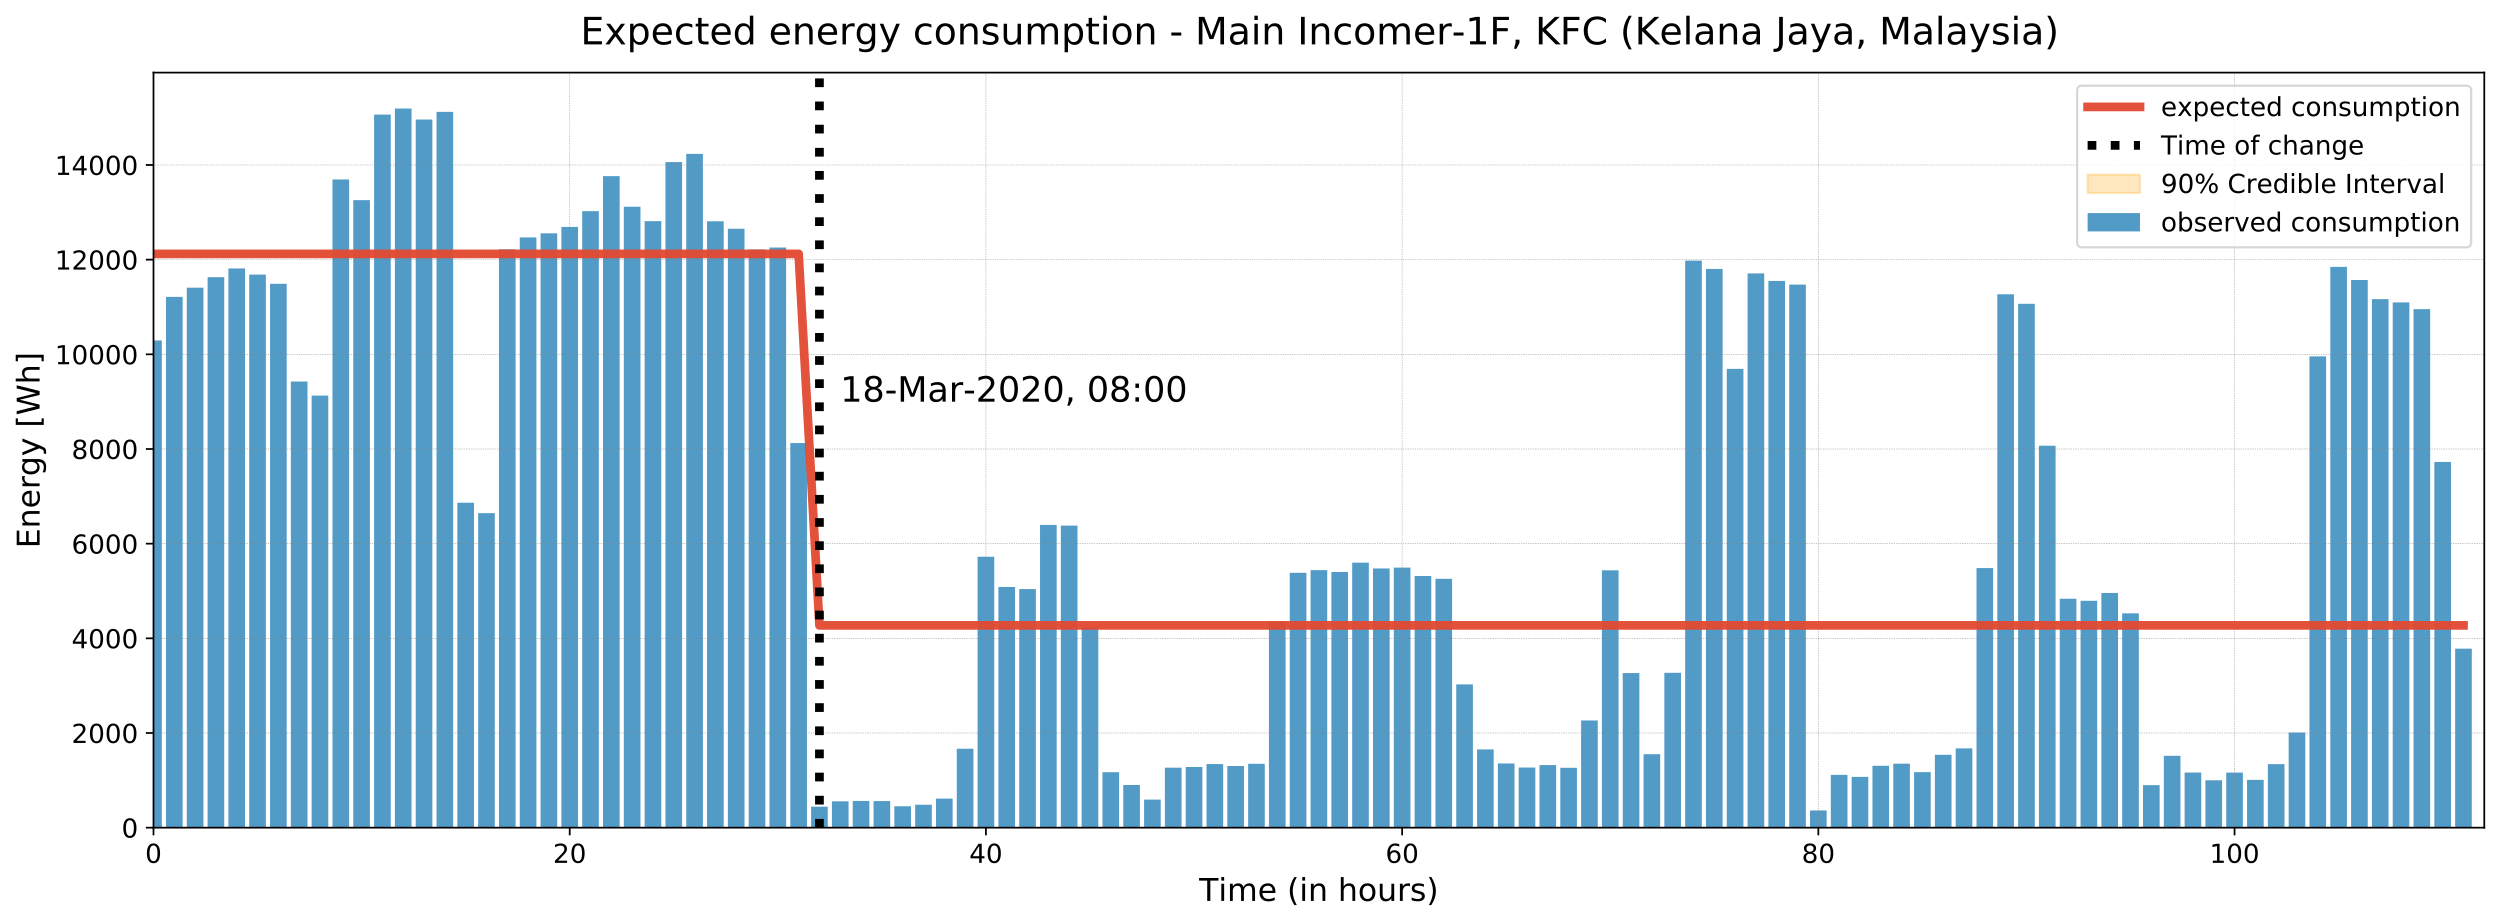 <?xml version="1.0" encoding="utf-8" standalone="no"?>
<!DOCTYPE svg PUBLIC "-//W3C//DTD SVG 1.1//EN"
  "http://www.w3.org/Graphics/SVG/1.1/DTD/svg11.dtd">
<!-- Created with matplotlib (https://matplotlib.org/) -->
<svg height="422.875pt" version="1.1" viewBox="0 0 1145.161 422.875" width="1145.161pt" xmlns="http://www.w3.org/2000/svg" xmlns:xlink="http://www.w3.org/1999/xlink">
 <defs>
  <style type="text/css">
*{stroke-linecap:butt;stroke-linejoin:round;}
  </style>
 </defs>
 <g id="figure_1">
  <g id="patch_1">
   <path d="M 0 422.875 
L 1145.161 422.875 
L 1145.161 0 
L 0 0 
z
" style="fill:#ffffff;"/>
  </g>
  <g id="axes_1">
   <g id="patch_2">
    <path d="M 70.311 379.124 
L 1137.961 379.124 
L 1137.961 33.248 
L 70.311 33.248 
z
" style="fill:#ffffff;"/>
   </g>
   <g id="PolyCollection_1">
    <defs>
     <path d="M 70.311 -307.28 
L 70.311 -305.896 
L 79.844 -305.896 
L 89.377 -305.896 
L 98.909 -305.896 
L 108.442 -305.896 
L 117.974 -305.896 
L 127.507 -305.896 
L 137.04 -305.896 
L 146.572 -305.896 
L 156.105 -305.896 
L 165.637 -305.896 
L 175.17 -305.896 
L 184.703 -305.896 
L 194.235 -305.896 
L 203.768 -305.896 
L 213.3 -305.896 
L 222.833 -305.896 
L 232.366 -305.896 
L 241.898 -305.896 
L 251.431 -305.896 
L 260.963 -305.896 
L 270.496 -305.896 
L 280.028 -305.896 
L 289.561 -305.896 
L 299.094 -305.896 
L 308.626 -305.896 
L 318.159 -305.896 
L 327.691 -305.896 
L 337.224 -305.896 
L 346.757 -305.896 
L 356.289 -305.896 
L 365.822 -305.896 
L 375.354 -136.138 
L 384.887 -136.138 
L 394.42 -136.138 
L 403.952 -136.138 
L 413.485 -136.138 
L 423.017 -136.138 
L 432.55 -136.138 
L 442.082 -136.138 
L 451.615 -136.138 
L 461.148 -136.138 
L 470.68 -136.138 
L 480.213 -136.138 
L 489.745 -136.138 
L 499.278 -136.138 
L 508.811 -136.138 
L 518.343 -136.138 
L 527.876 -136.138 
L 537.408 -136.138 
L 546.941 -136.138 
L 556.474 -136.138 
L 566.006 -136.138 
L 575.539 -136.138 
L 585.071 -136.138 
L 594.604 -136.138 
L 604.136 -136.138 
L 613.669 -136.138 
L 623.202 -136.138 
L 632.734 -136.138 
L 642.267 -136.138 
L 651.799 -136.138 
L 661.332 -136.138 
L 670.865 -136.138 
L 680.397 -136.138 
L 689.93 -136.138 
L 699.462 -136.138 
L 708.995 -136.138 
L 718.528 -136.138 
L 728.06 -136.138 
L 737.593 -136.138 
L 747.125 -136.138 
L 756.658 -136.138 
L 766.191 -136.138 
L 775.723 -136.138 
L 785.256 -136.138 
L 794.788 -136.138 
L 804.321 -136.138 
L 813.853 -136.138 
L 823.386 -136.138 
L 832.919 -136.138 
L 842.451 -136.138 
L 851.984 -136.138 
L 861.516 -136.138 
L 871.049 -136.138 
L 880.582 -136.138 
L 890.114 -136.138 
L 899.647 -136.138 
L 909.179 -136.138 
L 918.712 -136.138 
L 928.245 -136.138 
L 937.777 -136.138 
L 947.31 -136.138 
L 956.842 -136.138 
L 966.375 -136.138 
L 975.907 -136.138 
L 985.44 -136.138 
L 994.973 -136.138 
L 1004.505 -136.138 
L 1014.038 -136.138 
L 1023.57 -136.138 
L 1033.103 -136.138 
L 1042.636 -136.138 
L 1052.168 -136.138 
L 1061.701 -136.138 
L 1071.233 -136.138 
L 1080.766 -136.138 
L 1090.299 -136.138 
L 1099.831 -136.138 
L 1109.364 -136.138 
L 1118.896 -136.138 
L 1128.429 -136.138 
L 1128.429 -136.662 
L 1128.429 -136.662 
L 1118.896 -136.662 
L 1109.364 -136.662 
L 1099.831 -136.662 
L 1090.299 -136.662 
L 1080.766 -136.662 
L 1071.233 -136.662 
L 1061.701 -136.662 
L 1052.168 -136.662 
L 1042.636 -136.662 
L 1033.103 -136.662 
L 1023.57 -136.662 
L 1014.038 -136.662 
L 1004.505 -136.662 
L 994.973 -136.662 
L 985.44 -136.662 
L 975.907 -136.662 
L 966.375 -136.662 
L 956.842 -136.662 
L 947.31 -136.662 
L 937.777 -136.662 
L 928.245 -136.662 
L 918.712 -136.662 
L 909.179 -136.662 
L 899.647 -136.662 
L 890.114 -136.662 
L 880.582 -136.662 
L 871.049 -136.662 
L 861.516 -136.662 
L 851.984 -136.662 
L 842.451 -136.662 
L 832.919 -136.662 
L 823.386 -136.662 
L 813.853 -136.662 
L 804.321 -136.662 
L 794.788 -136.662 
L 785.256 -136.662 
L 775.723 -136.662 
L 766.191 -136.662 
L 756.658 -136.662 
L 747.125 -136.662 
L 737.593 -136.662 
L 728.06 -136.662 
L 718.528 -136.662 
L 708.995 -136.662 
L 699.462 -136.662 
L 689.93 -136.662 
L 680.397 -136.662 
L 670.865 -136.662 
L 661.332 -136.662 
L 651.799 -136.662 
L 642.267 -136.662 
L 632.734 -136.662 
L 623.202 -136.662 
L 613.669 -136.662 
L 604.136 -136.662 
L 594.604 -136.662 
L 585.071 -136.662 
L 575.539 -136.662 
L 566.006 -136.662 
L 556.474 -136.662 
L 546.941 -136.662 
L 537.408 -136.662 
L 527.876 -136.662 
L 518.343 -136.662 
L 508.811 -136.662 
L 499.278 -136.662 
L 489.745 -136.662 
L 480.213 -136.662 
L 470.68 -136.662 
L 461.148 -136.662 
L 451.615 -136.662 
L 442.082 -136.662 
L 432.55 -136.662 
L 423.017 -136.662 
L 413.485 -136.662 
L 403.952 -136.662 
L 394.42 -136.662 
L 384.887 -136.662 
L 375.354 -136.662 
L 365.822 -307.28 
L 356.289 -307.28 
L 346.757 -307.28 
L 337.224 -307.28 
L 327.691 -307.28 
L 318.159 -307.28 
L 308.626 -307.28 
L 299.094 -307.28 
L 289.561 -307.28 
L 280.028 -307.28 
L 270.496 -307.28 
L 260.963 -307.28 
L 251.431 -307.28 
L 241.898 -307.28 
L 232.366 -307.28 
L 222.833 -307.28 
L 213.3 -307.28 
L 203.768 -307.28 
L 194.235 -307.28 
L 184.703 -307.28 
L 175.17 -307.28 
L 165.637 -307.28 
L 156.105 -307.28 
L 146.572 -307.28 
L 137.04 -307.28 
L 127.507 -307.28 
L 117.974 -307.28 
L 108.442 -307.28 
L 98.909 -307.28 
L 89.377 -307.28 
L 79.844 -307.28 
L 70.311 -307.28 
z
" id="mfb644c4ebf" style="stroke:#ffa500;stroke-opacity:0.25;"/>
    </defs>
    <g clip-path="url(#pfb17835eea)">
     <use style="fill:#ffa500;fill-opacity:0.25;stroke:#ffa500;stroke-opacity:0.25;" x="0" xlink:href="#mfb644c4ebf" y="422.875"/>
    </g>
   </g>
   <g id="patch_3">
    <path clip-path="url(#pfb17835eea)" d="M 66.498 379.124 
L 74.125 379.124 
L 74.125 155.942 
L 66.498 155.942 
z
" style="fill:#348abd;opacity:0.85;"/>
   </g>
   <g id="patch_4">
    <path clip-path="url(#pfb17835eea)" d="M 76.031 379.124 
L 83.657 379.124 
L 83.657 135.994 
L 76.031 135.994 
z
" style="fill:#348abd;opacity:0.85;"/>
   </g>
   <g id="patch_5">
    <path clip-path="url(#pfb17835eea)" d="M 85.564 379.124 
L 93.19 379.124 
L 93.19 131.766 
L 85.564 131.766 
z
" style="fill:#348abd;opacity:0.85;"/>
   </g>
   <g id="patch_6">
    <path clip-path="url(#pfb17835eea)" d="M 95.096 379.124 
L 102.722 379.124 
L 102.722 126.974 
L 95.096 126.974 
z
" style="fill:#348abd;opacity:0.85;"/>
   </g>
   <g id="patch_7">
    <path clip-path="url(#pfb17835eea)" d="M 104.629 379.124 
L 112.255 379.124 
L 112.255 122.963 
L 104.629 122.963 
z
" style="fill:#348abd;opacity:0.85;"/>
   </g>
   <g id="patch_8">
    <path clip-path="url(#pfb17835eea)" d="M 114.161 379.124 
L 121.787 379.124 
L 121.787 125.782 
L 114.161 125.782 
z
" style="fill:#348abd;opacity:0.85;"/>
   </g>
   <g id="patch_9">
    <path clip-path="url(#pfb17835eea)" d="M 123.694 379.124 
L 131.32 379.124 
L 131.32 129.988 
L 123.694 129.988 
z
" style="fill:#348abd;opacity:0.85;"/>
   </g>
   <g id="patch_10">
    <path clip-path="url(#pfb17835eea)" d="M 133.227 379.124 
L 140.853 379.124 
L 140.853 174.763 
L 133.227 174.763 
z
" style="fill:#348abd;opacity:0.85;"/>
   </g>
   <g id="patch_11">
    <path clip-path="url(#pfb17835eea)" d="M 142.759 379.124 
L 150.385 379.124 
L 150.385 181.225 
L 142.759 181.225 
z
" style="fill:#348abd;opacity:0.85;"/>
   </g>
   <g id="patch_12">
    <path clip-path="url(#pfb17835eea)" d="M 152.292 379.124 
L 159.918 379.124 
L 159.918 82.199 
L 152.292 82.199 
z
" style="fill:#348abd;opacity:0.85;"/>
   </g>
   <g id="patch_13">
    <path clip-path="url(#pfb17835eea)" d="M 161.824 379.124 
L 169.45 379.124 
L 169.45 91.674 
L 161.824 91.674 
z
" style="fill:#348abd;opacity:0.85;"/>
   </g>
   <g id="patch_14">
    <path clip-path="url(#pfb17835eea)" d="M 171.357 379.124 
L 178.983 379.124 
L 178.983 52.493 
L 171.357 52.493 
z
" style="fill:#348abd;opacity:0.85;"/>
   </g>
   <g id="patch_15">
    <path clip-path="url(#pfb17835eea)" d="M 180.89 379.124 
L 188.516 379.124 
L 188.516 49.718 
L 180.89 49.718 
z
" style="fill:#348abd;opacity:0.85;"/>
   </g>
   <g id="patch_16">
    <path clip-path="url(#pfb17835eea)" d="M 190.422 379.124 
L 198.048 379.124 
L 198.048 54.77 
L 190.422 54.77 
z
" style="fill:#348abd;opacity:0.85;"/>
   </g>
   <g id="patch_17">
    <path clip-path="url(#pfb17835eea)" d="M 199.955 379.124 
L 207.581 379.124 
L 207.581 51.236 
L 199.955 51.236 
z
" style="fill:#348abd;opacity:0.85;"/>
   </g>
   <g id="patch_18">
    <path clip-path="url(#pfb17835eea)" d="M 209.487 379.124 
L 217.113 379.124 
L 217.113 230.271 
L 209.487 230.271 
z
" style="fill:#348abd;opacity:0.85;"/>
   </g>
   <g id="patch_19">
    <path clip-path="url(#pfb17835eea)" d="M 219.02 379.124 
L 226.646 379.124 
L 226.646 235.063 
L 219.02 235.063 
z
" style="fill:#348abd;opacity:0.85;"/>
   </g>
   <g id="patch_20">
    <path clip-path="url(#pfb17835eea)" d="M 228.552 379.124 
L 236.179 379.124 
L 236.179 114.203 
L 228.552 114.203 
z
" style="fill:#348abd;opacity:0.85;"/>
   </g>
   <g id="patch_21">
    <path clip-path="url(#pfb17835eea)" d="M 238.085 379.124 
L 245.711 379.124 
L 245.711 108.739 
L 238.085 108.739 
z
" style="fill:#348abd;opacity:0.85;"/>
   </g>
   <g id="patch_22">
    <path clip-path="url(#pfb17835eea)" d="M 247.618 379.124 
L 255.244 379.124 
L 255.244 106.896 
L 247.618 106.896 
z
" style="fill:#348abd;opacity:0.85;"/>
   </g>
   <g id="patch_23">
    <path clip-path="url(#pfb17835eea)" d="M 257.15 379.124 
L 264.776 379.124 
L 264.776 103.947 
L 257.15 103.947 
z
" style="fill:#348abd;opacity:0.85;"/>
   </g>
   <g id="patch_24">
    <path clip-path="url(#pfb17835eea)" d="M 266.683 379.124 
L 274.309 379.124 
L 274.309 96.705 
L 266.683 96.705 
z
" style="fill:#348abd;opacity:0.85;"/>
   </g>
   <g id="patch_25">
    <path clip-path="url(#pfb17835eea)" d="M 276.215 379.124 
L 283.841 379.124 
L 283.841 80.681 
L 276.215 80.681 
z
" style="fill:#348abd;opacity:0.85;"/>
   </g>
   <g id="patch_26">
    <path clip-path="url(#pfb17835eea)" d="M 285.748 379.124 
L 293.374 379.124 
L 293.374 94.688 
L 285.748 94.688 
z
" style="fill:#348abd;opacity:0.85;"/>
   </g>
   <g id="patch_27">
    <path clip-path="url(#pfb17835eea)" d="M 295.281 379.124 
L 302.907 379.124 
L 302.907 101.302 
L 295.281 101.302 
z
" style="fill:#348abd;opacity:0.85;"/>
   </g>
   <g id="patch_28">
    <path clip-path="url(#pfb17835eea)" d="M 304.813 379.124 
L 312.439 379.124 
L 312.439 74.241 
L 304.813 74.241 
z
" style="fill:#348abd;opacity:0.85;"/>
   </g>
   <g id="patch_29">
    <path clip-path="url(#pfb17835eea)" d="M 314.346 379.124 
L 321.972 379.124 
L 321.972 70.468 
L 314.346 70.468 
z
" style="fill:#348abd;opacity:0.85;"/>
   </g>
   <g id="patch_30">
    <path clip-path="url(#pfb17835eea)" d="M 323.878 379.124 
L 331.504 379.124 
L 331.504 101.345 
L 323.878 101.345 
z
" style="fill:#348abd;opacity:0.85;"/>
   </g>
   <g id="patch_31">
    <path clip-path="url(#pfb17835eea)" d="M 333.411 379.124 
L 341.037 379.124 
L 341.037 104.771 
L 333.411 104.771 
z
" style="fill:#348abd;opacity:0.85;"/>
   </g>
   <g id="patch_32">
    <path clip-path="url(#pfb17835eea)" d="M 342.944 379.124 
L 350.57 379.124 
L 350.57 114.29 
L 342.944 114.29 
z
" style="fill:#348abd;opacity:0.85;"/>
   </g>
   <g id="patch_33">
    <path clip-path="url(#pfb17835eea)" d="M 352.476 379.124 
L 360.102 379.124 
L 360.102 113.379 
L 352.476 113.379 
z
" style="fill:#348abd;opacity:0.85;"/>
   </g>
   <g id="patch_34">
    <path clip-path="url(#pfb17835eea)" d="M 362.009 379.124 
L 369.635 379.124 
L 369.635 202.951 
L 362.009 202.951 
z
" style="fill:#348abd;opacity:0.85;"/>
   </g>
   <g id="patch_35">
    <path clip-path="url(#pfb17835eea)" d="M 371.541 379.124 
L 379.167 379.124 
L 379.167 369.519 
L 371.541 369.519 
z
" style="fill:#348abd;opacity:0.85;"/>
   </g>
   <g id="patch_36">
    <path clip-path="url(#pfb17835eea)" d="M 381.074 379.124 
L 388.7 379.124 
L 388.7 367.069 
L 381.074 367.069 
z
" style="fill:#348abd;opacity:0.85;"/>
   </g>
   <g id="patch_37">
    <path clip-path="url(#pfb17835eea)" d="M 390.606 379.124 
L 398.233 379.124 
L 398.233 366.874 
L 390.606 366.874 
z
" style="fill:#348abd;opacity:0.85;"/>
   </g>
   <g id="patch_38">
    <path clip-path="url(#pfb17835eea)" d="M 400.139 379.124 
L 407.765 379.124 
L 407.765 366.939 
L 400.139 366.939 
z
" style="fill:#348abd;opacity:0.85;"/>
   </g>
   <g id="patch_39">
    <path clip-path="url(#pfb17835eea)" d="M 409.672 379.124 
L 417.298 379.124 
L 417.298 369.324 
L 409.672 369.324 
z
" style="fill:#348abd;opacity:0.85;"/>
   </g>
   <g id="patch_40">
    <path clip-path="url(#pfb17835eea)" d="M 419.204 379.124 
L 426.83 379.124 
L 426.83 368.63 
L 419.204 368.63 
z
" style="fill:#348abd;opacity:0.85;"/>
   </g>
   <g id="patch_41">
    <path clip-path="url(#pfb17835eea)" d="M 428.737 379.124 
L 436.363 379.124 
L 436.363 365.811 
L 428.737 365.811 
z
" style="fill:#348abd;opacity:0.85;"/>
   </g>
   <g id="patch_42">
    <path clip-path="url(#pfb17835eea)" d="M 438.269 379.124 
L 445.896 379.124 
L 445.896 342.979 
L 438.269 342.979 
z
" style="fill:#348abd;opacity:0.85;"/>
   </g>
   <g id="patch_43">
    <path clip-path="url(#pfb17835eea)" d="M 447.802 379.124 
L 455.428 379.124 
L 455.428 255.033 
L 447.802 255.033 
z
" style="fill:#348abd;opacity:0.85;"/>
   </g>
   <g id="patch_44">
    <path clip-path="url(#pfb17835eea)" d="M 457.335 379.124 
L 464.961 379.124 
L 464.961 268.889 
L 457.335 268.889 
z
" style="fill:#348abd;opacity:0.85;"/>
   </g>
   <g id="patch_45">
    <path clip-path="url(#pfb17835eea)" d="M 466.867 379.124 
L 474.493 379.124 
L 474.493 269.843 
L 466.867 269.843 
z
" style="fill:#348abd;opacity:0.85;"/>
   </g>
   <g id="patch_46">
    <path clip-path="url(#pfb17835eea)" d="M 476.4 379.124 
L 484.026 379.124 
L 484.026 240.441 
L 476.4 240.441 
z
" style="fill:#348abd;opacity:0.85;"/>
   </g>
   <g id="patch_47">
    <path clip-path="url(#pfb17835eea)" d="M 485.932 379.124 
L 493.558 379.124 
L 493.558 240.766 
L 485.932 240.766 
z
" style="fill:#348abd;opacity:0.85;"/>
   </g>
   <g id="patch_48">
    <path clip-path="url(#pfb17835eea)" d="M 495.465 379.124 
L 503.091 379.124 
L 503.091 287.276 
L 495.465 287.276 
z
" style="fill:#348abd;opacity:0.85;"/>
   </g>
   <g id="patch_49">
    <path clip-path="url(#pfb17835eea)" d="M 504.998 379.124 
L 512.624 379.124 
L 512.624 353.712 
L 504.998 353.712 
z
" style="fill:#348abd;opacity:0.85;"/>
   </g>
   <g id="patch_50">
    <path clip-path="url(#pfb17835eea)" d="M 514.53 379.124 
L 522.156 379.124 
L 522.156 359.588 
L 514.53 359.588 
z
" style="fill:#348abd;opacity:0.85;"/>
   </g>
   <g id="patch_51">
    <path clip-path="url(#pfb17835eea)" d="M 524.063 379.124 
L 531.689 379.124 
L 531.689 366.266 
L 524.063 366.266 
z
" style="fill:#348abd;opacity:0.85;"/>
   </g>
   <g id="patch_52">
    <path clip-path="url(#pfb17835eea)" d="M 533.595 379.124 
L 541.221 379.124 
L 541.221 351.631 
L 533.595 351.631 
z
" style="fill:#348abd;opacity:0.85;"/>
   </g>
   <g id="patch_53">
    <path clip-path="url(#pfb17835eea)" d="M 543.128 379.124 
L 550.754 379.124 
L 550.754 351.327 
L 543.128 351.327 
z
" style="fill:#348abd;opacity:0.85;"/>
   </g>
   <g id="patch_54">
    <path clip-path="url(#pfb17835eea)" d="M 552.661 379.124 
L 560.287 379.124 
L 560.287 349.983 
L 552.661 349.983 
z
" style="fill:#348abd;opacity:0.85;"/>
   </g>
   <g id="patch_55">
    <path clip-path="url(#pfb17835eea)" d="M 562.193 379.124 
L 569.819 379.124 
L 569.819 350.872 
L 562.193 350.872 
z
" style="fill:#348abd;opacity:0.85;"/>
   </g>
   <g id="patch_56">
    <path clip-path="url(#pfb17835eea)" d="M 571.726 379.124 
L 579.352 379.124 
L 579.352 349.874 
L 571.726 349.874 
z
" style="fill:#348abd;opacity:0.85;"/>
   </g>
   <g id="patch_57">
    <path clip-path="url(#pfb17835eea)" d="M 581.258 379.124 
L 588.884 379.124 
L 588.884 284.695 
L 581.258 284.695 
z
" style="fill:#348abd;opacity:0.85;"/>
   </g>
   <g id="patch_58">
    <path clip-path="url(#pfb17835eea)" d="M 590.791 379.124 
L 598.417 379.124 
L 598.417 262.384 
L 590.791 262.384 
z
" style="fill:#348abd;opacity:0.85;"/>
   </g>
   <g id="patch_59">
    <path clip-path="url(#pfb17835eea)" d="M 600.323 379.124 
L 607.95 379.124 
L 607.95 261.148 
L 600.323 261.148 
z
" style="fill:#348abd;opacity:0.85;"/>
   </g>
   <g id="patch_60">
    <path clip-path="url(#pfb17835eea)" d="M 609.856 379.124 
L 617.482 379.124 
L 617.482 262.015 
L 609.856 262.015 
z
" style="fill:#348abd;opacity:0.85;"/>
   </g>
   <g id="patch_61">
    <path clip-path="url(#pfb17835eea)" d="M 619.389 379.124 
L 627.015 379.124 
L 627.015 257.744 
L 619.389 257.744 
z
" style="fill:#348abd;opacity:0.85;"/>
   </g>
   <g id="patch_62">
    <path clip-path="url(#pfb17835eea)" d="M 628.921 379.124 
L 636.547 379.124 
L 636.547 260.389 
L 628.921 260.389 
z
" style="fill:#348abd;opacity:0.85;"/>
   </g>
   <g id="patch_63">
    <path clip-path="url(#pfb17835eea)" d="M 638.454 379.124 
L 646.08 379.124 
L 646.08 259.999 
L 638.454 259.999 
z
" style="fill:#348abd;opacity:0.85;"/>
   </g>
   <g id="patch_64">
    <path clip-path="url(#pfb17835eea)" d="M 647.986 379.124 
L 655.612 379.124 
L 655.612 263.858 
L 647.986 263.858 
z
" style="fill:#348abd;opacity:0.85;"/>
   </g>
   <g id="patch_65">
    <path clip-path="url(#pfb17835eea)" d="M 657.519 379.124 
L 665.145 379.124 
L 665.145 265.116 
L 657.519 265.116 
z
" style="fill:#348abd;opacity:0.85;"/>
   </g>
   <g id="patch_66">
    <path clip-path="url(#pfb17835eea)" d="M 667.052 379.124 
L 674.678 379.124 
L 674.678 313.512 
L 667.052 313.512 
z
" style="fill:#348abd;opacity:0.85;"/>
   </g>
   <g id="patch_67">
    <path clip-path="url(#pfb17835eea)" d="M 676.584 379.124 
L 684.21 379.124 
L 684.21 343.283 
L 676.584 343.283 
z
" style="fill:#348abd;opacity:0.85;"/>
   </g>
   <g id="patch_68">
    <path clip-path="url(#pfb17835eea)" d="M 686.117 379.124 
L 693.743 379.124 
L 693.743 349.701 
L 686.117 349.701 
z
" style="fill:#348abd;opacity:0.85;"/>
   </g>
   <g id="patch_69">
    <path clip-path="url(#pfb17835eea)" d="M 695.649 379.124 
L 703.275 379.124 
L 703.275 351.565 
L 695.649 351.565 
z
" style="fill:#348abd;opacity:0.85;"/>
   </g>
   <g id="patch_70">
    <path clip-path="url(#pfb17835eea)" d="M 705.182 379.124 
L 712.808 379.124 
L 712.808 350.438 
L 705.182 350.438 
z
" style="fill:#348abd;opacity:0.85;"/>
   </g>
   <g id="patch_71">
    <path clip-path="url(#pfb17835eea)" d="M 714.715 379.124 
L 722.341 379.124 
L 722.341 351.717 
L 714.715 351.717 
z
" style="fill:#348abd;opacity:0.85;"/>
   </g>
   <g id="patch_72">
    <path clip-path="url(#pfb17835eea)" d="M 724.247 379.124 
L 731.873 379.124 
L 731.873 330.013 
L 724.247 330.013 
z
" style="fill:#348abd;opacity:0.85;"/>
   </g>
   <g id="patch_73">
    <path clip-path="url(#pfb17835eea)" d="M 733.78 379.124 
L 741.406 379.124 
L 741.406 261.235 
L 733.78 261.235 
z
" style="fill:#348abd;opacity:0.85;"/>
   </g>
   <g id="patch_74">
    <path clip-path="url(#pfb17835eea)" d="M 743.312 379.124 
L 750.938 379.124 
L 750.938 308.308 
L 743.312 308.308 
z
" style="fill:#348abd;opacity:0.85;"/>
   </g>
   <g id="patch_75">
    <path clip-path="url(#pfb17835eea)" d="M 752.845 379.124 
L 760.471 379.124 
L 760.471 345.473 
L 752.845 345.473 
z
" style="fill:#348abd;opacity:0.85;"/>
   </g>
   <g id="patch_76">
    <path clip-path="url(#pfb17835eea)" d="M 762.377 379.124 
L 770.004 379.124 
L 770.004 308.2 
L 762.377 308.2 
z
" style="fill:#348abd;opacity:0.85;"/>
   </g>
   <g id="patch_77">
    <path clip-path="url(#pfb17835eea)" d="M 771.91 379.124 
L 779.536 379.124 
L 779.536 119.363 
L 771.91 119.363 
z
" style="fill:#348abd;opacity:0.85;"/>
   </g>
   <g id="patch_78">
    <path clip-path="url(#pfb17835eea)" d="M 781.443 379.124 
L 789.069 379.124 
L 789.069 123.18 
L 781.443 123.18 
z
" style="fill:#348abd;opacity:0.85;"/>
   </g>
   <g id="patch_79">
    <path clip-path="url(#pfb17835eea)" d="M 790.975 379.124 
L 798.601 379.124 
L 798.601 168.952 
L 790.975 168.952 
z
" style="fill:#348abd;opacity:0.85;"/>
   </g>
   <g id="patch_80">
    <path clip-path="url(#pfb17835eea)" d="M 800.508 379.124 
L 808.134 379.124 
L 808.134 125.239 
L 800.508 125.239 
z
" style="fill:#348abd;opacity:0.85;"/>
   </g>
   <g id="patch_81">
    <path clip-path="url(#pfb17835eea)" d="M 810.04 379.124 
L 817.667 379.124 
L 817.667 128.687 
L 810.04 128.687 
z
" style="fill:#348abd;opacity:0.85;"/>
   </g>
   <g id="patch_82">
    <path clip-path="url(#pfb17835eea)" d="M 819.573 379.124 
L 827.199 379.124 
L 827.199 130.378 
L 819.573 130.378 
z
" style="fill:#348abd;opacity:0.85;"/>
   </g>
   <g id="patch_83">
    <path clip-path="url(#pfb17835eea)" d="M 829.106 379.124 
L 836.732 379.124 
L 836.732 371.254 
L 829.106 371.254 
z
" style="fill:#348abd;opacity:0.85;"/>
   </g>
   <g id="patch_84">
    <path clip-path="url(#pfb17835eea)" d="M 838.638 379.124 
L 846.264 379.124 
L 846.264 354.926 
L 838.638 354.926 
z
" style="fill:#348abd;opacity:0.85;"/>
   </g>
   <g id="patch_85">
    <path clip-path="url(#pfb17835eea)" d="M 848.171 379.124 
L 855.797 379.124 
L 855.797 355.859 
L 848.171 355.859 
z
" style="fill:#348abd;opacity:0.85;"/>
   </g>
   <g id="patch_86">
    <path clip-path="url(#pfb17835eea)" d="M 857.703 379.124 
L 865.329 379.124 
L 865.329 350.785 
L 857.703 350.785 
z
" style="fill:#348abd;opacity:0.85;"/>
   </g>
   <g id="patch_87">
    <path clip-path="url(#pfb17835eea)" d="M 867.236 379.124 
L 874.862 379.124 
L 874.862 349.809 
L 867.236 349.809 
z
" style="fill:#348abd;opacity:0.85;"/>
   </g>
   <g id="patch_88">
    <path clip-path="url(#pfb17835eea)" d="M 876.769 379.124 
L 884.395 379.124 
L 884.395 353.69 
L 876.769 353.69 
z
" style="fill:#348abd;opacity:0.85;"/>
   </g>
   <g id="patch_89">
    <path clip-path="url(#pfb17835eea)" d="M 886.301 379.124 
L 893.927 379.124 
L 893.927 345.733 
L 886.301 345.733 
z
" style="fill:#348abd;opacity:0.85;"/>
   </g>
   <g id="patch_90">
    <path clip-path="url(#pfb17835eea)" d="M 895.834 379.124 
L 903.46 379.124 
L 903.46 342.827 
L 895.834 342.827 
z
" style="fill:#348abd;opacity:0.85;"/>
   </g>
   <g id="patch_91">
    <path clip-path="url(#pfb17835eea)" d="M 905.366 379.124 
L 912.992 379.124 
L 912.992 260.215 
L 905.366 260.215 
z
" style="fill:#348abd;opacity:0.85;"/>
   </g>
   <g id="patch_92">
    <path clip-path="url(#pfb17835eea)" d="M 914.899 379.124 
L 922.525 379.124 
L 922.525 134.78 
L 914.899 134.78 
z
" style="fill:#348abd;opacity:0.85;"/>
   </g>
   <g id="patch_93">
    <path clip-path="url(#pfb17835eea)" d="M 924.432 379.124 
L 932.058 379.124 
L 932.058 139.16 
L 924.432 139.16 
z
" style="fill:#348abd;opacity:0.85;"/>
   </g>
   <g id="patch_94">
    <path clip-path="url(#pfb17835eea)" d="M 933.964 379.124 
L 941.59 379.124 
L 941.59 204.165 
L 933.964 204.165 
z
" style="fill:#348abd;opacity:0.85;"/>
   </g>
   <g id="patch_95">
    <path clip-path="url(#pfb17835eea)" d="M 943.497 379.124 
L 951.123 379.124 
L 951.123 274.244 
L 943.497 274.244 
z
" style="fill:#348abd;opacity:0.85;"/>
   </g>
   <g id="patch_96">
    <path clip-path="url(#pfb17835eea)" d="M 953.029 379.124 
L 960.655 379.124 
L 960.655 275.22 
L 953.029 275.22 
z
" style="fill:#348abd;opacity:0.85;"/>
   </g>
   <g id="patch_97">
    <path clip-path="url(#pfb17835eea)" d="M 962.562 379.124 
L 970.188 379.124 
L 970.188 271.642 
L 962.562 271.642 
z
" style="fill:#348abd;opacity:0.85;"/>
   </g>
   <g id="patch_98">
    <path clip-path="url(#pfb17835eea)" d="M 972.094 379.124 
L 979.721 379.124 
L 979.721 280.944 
L 972.094 280.944 
z
" style="fill:#348abd;opacity:0.85;"/>
   </g>
   <g id="patch_99">
    <path clip-path="url(#pfb17835eea)" d="M 981.627 379.124 
L 989.253 379.124 
L 989.253 359.653 
L 981.627 359.653 
z
" style="fill:#348abd;opacity:0.85;"/>
   </g>
   <g id="patch_100">
    <path clip-path="url(#pfb17835eea)" d="M 991.16 379.124 
L 998.786 379.124 
L 998.786 346.21 
L 991.16 346.21 
z
" style="fill:#348abd;opacity:0.85;"/>
   </g>
   <g id="patch_101">
    <path clip-path="url(#pfb17835eea)" d="M 1000.692 379.124 
L 1008.318 379.124 
L 1008.318 353.864 
L 1000.692 353.864 
z
" style="fill:#348abd;opacity:0.85;"/>
   </g>
   <g id="patch_102">
    <path clip-path="url(#pfb17835eea)" d="M 1010.225 379.124 
L 1017.851 379.124 
L 1017.851 357.398 
L 1010.225 357.398 
z
" style="fill:#348abd;opacity:0.85;"/>
   </g>
   <g id="patch_103">
    <path clip-path="url(#pfb17835eea)" d="M 1019.757 379.124 
L 1027.383 379.124 
L 1027.383 353.907 
L 1019.757 353.907 
z
" style="fill:#348abd;opacity:0.85;"/>
   </g>
   <g id="patch_104">
    <path clip-path="url(#pfb17835eea)" d="M 1029.29 379.124 
L 1036.916 379.124 
L 1036.916 357.225 
L 1029.29 357.225 
z
" style="fill:#348abd;opacity:0.85;"/>
   </g>
   <g id="patch_105">
    <path clip-path="url(#pfb17835eea)" d="M 1038.823 379.124 
L 1046.449 379.124 
L 1046.449 350.026 
L 1038.823 350.026 
z
" style="fill:#348abd;opacity:0.85;"/>
   </g>
   <g id="patch_106">
    <path clip-path="url(#pfb17835eea)" d="M 1048.355 379.124 
L 1055.981 379.124 
L 1055.981 335.542 
L 1048.355 335.542 
z
" style="fill:#348abd;opacity:0.85;"/>
   </g>
   <g id="patch_107">
    <path clip-path="url(#pfb17835eea)" d="M 1057.888 379.124 
L 1065.514 379.124 
L 1065.514 163.25 
L 1057.888 163.25 
z
" style="fill:#348abd;opacity:0.85;"/>
   </g>
   <g id="patch_108">
    <path clip-path="url(#pfb17835eea)" d="M 1067.42 379.124 
L 1075.046 379.124 
L 1075.046 122.247 
L 1067.42 122.247 
z
" style="fill:#348abd;opacity:0.85;"/>
   </g>
   <g id="patch_109">
    <path clip-path="url(#pfb17835eea)" d="M 1076.953 379.124 
L 1084.579 379.124 
L 1084.579 128.253 
L 1076.953 128.253 
z
" style="fill:#348abd;opacity:0.85;"/>
   </g>
   <g id="patch_110">
    <path clip-path="url(#pfb17835eea)" d="M 1086.486 379.124 
L 1094.112 379.124 
L 1094.112 137.013 
L 1086.486 137.013 
z
" style="fill:#348abd;opacity:0.85;"/>
   </g>
   <g id="patch_111">
    <path clip-path="url(#pfb17835eea)" d="M 1096.018 379.124 
L 1103.644 379.124 
L 1103.644 138.509 
L 1096.018 138.509 
z
" style="fill:#348abd;opacity:0.85;"/>
   </g>
   <g id="patch_112">
    <path clip-path="url(#pfb17835eea)" d="M 1105.551 379.124 
L 1113.177 379.124 
L 1113.177 141.588 
L 1105.551 141.588 
z
" style="fill:#348abd;opacity:0.85;"/>
   </g>
   <g id="patch_113">
    <path clip-path="url(#pfb17835eea)" d="M 1115.083 379.124 
L 1122.709 379.124 
L 1122.709 211.602 
L 1115.083 211.602 
z
" style="fill:#348abd;opacity:0.85;"/>
   </g>
   <g id="patch_114">
    <path clip-path="url(#pfb17835eea)" d="M 1124.616 379.124 
L 1132.242 379.124 
L 1132.242 297.12 
L 1124.616 297.12 
z
" style="fill:#348abd;opacity:0.85;"/>
   </g>
   <g id="matplotlib.axis_1">
    <g id="xtick_1">
     <g id="line2d_1">
      <path clip-path="url(#pfb17835eea)" d="M 70.311 379.124 
L 70.311 33.248 
" style="fill:none;stroke:#808080;stroke-dasharray:0.3,0.495;stroke-dashoffset:0;stroke-width:0.3;"/>
     </g>
     <g id="line2d_2">
      <defs>
       <path d="M 0 0 
L 0 3.5 
" id="m4295ae8e36" style="stroke:#000000;stroke-width:0.8;"/>
      </defs>
      <g>
       <use style="stroke:#000000;stroke-width:0.8;" x="70.311" xlink:href="#m4295ae8e36" y="379.124"/>
      </g>
     </g>
     <g id="text_1">
      <!-- 0 -->
      <defs>
       <path d="M 31.781 66.406 
Q 24.172 66.406 20.328 58.906 
Q 16.5 51.422 16.5 36.375 
Q 16.5 21.391 20.328 13.891 
Q 24.172 6.391 31.781 6.391 
Q 39.453 6.391 43.281 13.891 
Q 47.125 21.391 47.125 36.375 
Q 47.125 51.422 43.281 58.906 
Q 39.453 66.406 31.781 66.406 
z
M 31.781 74.219 
Q 44.047 74.219 50.516 64.516 
Q 56.984 54.828 56.984 36.375 
Q 56.984 17.969 50.516 8.266 
Q 44.047 -1.422 31.781 -1.422 
Q 19.531 -1.422 13.062 8.266 
Q 6.594 17.969 6.594 36.375 
Q 6.594 54.828 13.062 64.516 
Q 19.531 74.219 31.781 74.219 
z
" id="DejaVuSans-48"/>
      </defs>
      <g transform="translate(66.494 395.243)scale(0.12 -0.12)">
       <use xlink:href="#DejaVuSans-48"/>
      </g>
     </g>
    </g>
    <g id="xtick_2">
     <g id="line2d_3">
      <path clip-path="url(#pfb17835eea)" d="M 260.963 379.124 
L 260.963 33.248 
" style="fill:none;stroke:#808080;stroke-dasharray:0.3,0.495;stroke-dashoffset:0;stroke-width:0.3;"/>
     </g>
     <g id="line2d_4">
      <g>
       <use style="stroke:#000000;stroke-width:0.8;" x="260.963" xlink:href="#m4295ae8e36" y="379.124"/>
      </g>
     </g>
     <g id="text_2">
      <!-- 20 -->
      <defs>
       <path d="M 19.188 8.297 
L 53.609 8.297 
L 53.609 0 
L 7.328 0 
L 7.328 8.297 
Q 12.938 14.109 22.625 23.891 
Q 32.328 33.688 34.812 36.531 
Q 39.547 41.844 41.422 45.531 
Q 43.312 49.219 43.312 52.781 
Q 43.312 58.594 39.234 62.25 
Q 35.156 65.922 28.609 65.922 
Q 23.969 65.922 18.812 64.312 
Q 13.672 62.703 7.812 59.422 
L 7.812 69.391 
Q 13.766 71.781 18.938 73 
Q 24.125 74.219 28.422 74.219 
Q 39.75 74.219 46.484 68.547 
Q 53.219 62.891 53.219 53.422 
Q 53.219 48.922 51.531 44.891 
Q 49.859 40.875 45.406 35.406 
Q 44.188 33.984 37.641 27.219 
Q 31.109 20.453 19.188 8.297 
z
" id="DejaVuSans-50"/>
      </defs>
      <g transform="translate(253.328 395.243)scale(0.12 -0.12)">
       <use xlink:href="#DejaVuSans-50"/>
       <use x="63.623" xlink:href="#DejaVuSans-48"/>
      </g>
     </g>
    </g>
    <g id="xtick_3">
     <g id="line2d_5">
      <path clip-path="url(#pfb17835eea)" d="M 451.615 379.124 
L 451.615 33.248 
" style="fill:none;stroke:#808080;stroke-dasharray:0.3,0.495;stroke-dashoffset:0;stroke-width:0.3;"/>
     </g>
     <g id="line2d_6">
      <g>
       <use style="stroke:#000000;stroke-width:0.8;" x="451.615" xlink:href="#m4295ae8e36" y="379.124"/>
      </g>
     </g>
     <g id="text_3">
      <!-- 40 -->
      <defs>
       <path d="M 37.797 64.312 
L 12.891 25.391 
L 37.797 25.391 
z
M 35.203 72.906 
L 47.609 72.906 
L 47.609 25.391 
L 58.016 25.391 
L 58.016 17.188 
L 47.609 17.188 
L 47.609 0 
L 37.797 0 
L 37.797 17.188 
L 4.891 17.188 
L 4.891 26.703 
z
" id="DejaVuSans-52"/>
      </defs>
      <g transform="translate(443.98 395.243)scale(0.12 -0.12)">
       <use xlink:href="#DejaVuSans-52"/>
       <use x="63.623" xlink:href="#DejaVuSans-48"/>
      </g>
     </g>
    </g>
    <g id="xtick_4">
     <g id="line2d_7">
      <path clip-path="url(#pfb17835eea)" d="M 642.267 379.124 
L 642.267 33.248 
" style="fill:none;stroke:#808080;stroke-dasharray:0.3,0.495;stroke-dashoffset:0;stroke-width:0.3;"/>
     </g>
     <g id="line2d_8">
      <g>
       <use style="stroke:#000000;stroke-width:0.8;" x="642.267" xlink:href="#m4295ae8e36" y="379.124"/>
      </g>
     </g>
     <g id="text_4">
      <!-- 60 -->
      <defs>
       <path d="M 33.016 40.375 
Q 26.375 40.375 22.484 35.828 
Q 18.609 31.297 18.609 23.391 
Q 18.609 15.531 22.484 10.953 
Q 26.375 6.391 33.016 6.391 
Q 39.656 6.391 43.531 10.953 
Q 47.406 15.531 47.406 23.391 
Q 47.406 31.297 43.531 35.828 
Q 39.656 40.375 33.016 40.375 
z
M 52.594 71.297 
L 52.594 62.312 
Q 48.875 64.062 45.094 64.984 
Q 41.312 65.922 37.594 65.922 
Q 27.828 65.922 22.672 59.328 
Q 17.531 52.734 16.797 39.406 
Q 19.672 43.656 24.016 45.922 
Q 28.375 48.188 33.594 48.188 
Q 44.578 48.188 50.953 41.516 
Q 57.328 34.859 57.328 23.391 
Q 57.328 12.156 50.688 5.359 
Q 44.047 -1.422 33.016 -1.422 
Q 20.359 -1.422 13.672 8.266 
Q 6.984 17.969 6.984 36.375 
Q 6.984 53.656 15.188 63.938 
Q 23.391 74.219 37.203 74.219 
Q 40.922 74.219 44.703 73.484 
Q 48.484 72.75 52.594 71.297 
z
" id="DejaVuSans-54"/>
      </defs>
      <g transform="translate(634.632 395.243)scale(0.12 -0.12)">
       <use xlink:href="#DejaVuSans-54"/>
       <use x="63.623" xlink:href="#DejaVuSans-48"/>
      </g>
     </g>
    </g>
    <g id="xtick_5">
     <g id="line2d_9">
      <path clip-path="url(#pfb17835eea)" d="M 832.919 379.124 
L 832.919 33.248 
" style="fill:none;stroke:#808080;stroke-dasharray:0.3,0.495;stroke-dashoffset:0;stroke-width:0.3;"/>
     </g>
     <g id="line2d_10">
      <g>
       <use style="stroke:#000000;stroke-width:0.8;" x="832.919" xlink:href="#m4295ae8e36" y="379.124"/>
      </g>
     </g>
     <g id="text_5">
      <!-- 80 -->
      <defs>
       <path d="M 31.781 34.625 
Q 24.75 34.625 20.719 30.859 
Q 16.703 27.094 16.703 20.516 
Q 16.703 13.922 20.719 10.156 
Q 24.75 6.391 31.781 6.391 
Q 38.812 6.391 42.859 10.172 
Q 46.922 13.969 46.922 20.516 
Q 46.922 27.094 42.891 30.859 
Q 38.875 34.625 31.781 34.625 
z
M 21.922 38.812 
Q 15.578 40.375 12.031 44.719 
Q 8.5 49.078 8.5 55.328 
Q 8.5 64.062 14.719 69.141 
Q 20.953 74.219 31.781 74.219 
Q 42.672 74.219 48.875 69.141 
Q 55.078 64.062 55.078 55.328 
Q 55.078 49.078 51.531 44.719 
Q 48 40.375 41.703 38.812 
Q 48.828 37.156 52.797 32.312 
Q 56.781 27.484 56.781 20.516 
Q 56.781 9.906 50.312 4.234 
Q 43.844 -1.422 31.781 -1.422 
Q 19.734 -1.422 13.25 4.234 
Q 6.781 9.906 6.781 20.516 
Q 6.781 27.484 10.781 32.312 
Q 14.797 37.156 21.922 38.812 
z
M 18.312 54.391 
Q 18.312 48.734 21.844 45.562 
Q 25.391 42.391 31.781 42.391 
Q 38.141 42.391 41.719 45.562 
Q 45.312 48.734 45.312 54.391 
Q 45.312 60.062 41.719 63.234 
Q 38.141 66.406 31.781 66.406 
Q 25.391 66.406 21.844 63.234 
Q 18.312 60.062 18.312 54.391 
z
" id="DejaVuSans-56"/>
      </defs>
      <g transform="translate(825.284 395.243)scale(0.12 -0.12)">
       <use xlink:href="#DejaVuSans-56"/>
       <use x="63.623" xlink:href="#DejaVuSans-48"/>
      </g>
     </g>
    </g>
    <g id="xtick_6">
     <g id="line2d_11">
      <path clip-path="url(#pfb17835eea)" d="M 1023.57 379.124 
L 1023.57 33.248 
" style="fill:none;stroke:#808080;stroke-dasharray:0.3,0.495;stroke-dashoffset:0;stroke-width:0.3;"/>
     </g>
     <g id="line2d_12">
      <g>
       <use style="stroke:#000000;stroke-width:0.8;" x="1023.57" xlink:href="#m4295ae8e36" y="379.124"/>
      </g>
     </g>
     <g id="text_6">
      <!-- 100 -->
      <defs>
       <path d="M 12.406 8.297 
L 28.516 8.297 
L 28.516 63.922 
L 10.984 60.406 
L 10.984 69.391 
L 28.422 72.906 
L 38.281 72.906 
L 38.281 8.297 
L 54.391 8.297 
L 54.391 0 
L 12.406 0 
z
" id="DejaVuSans-49"/>
      </defs>
      <g transform="translate(1012.118 395.243)scale(0.12 -0.12)">
       <use xlink:href="#DejaVuSans-49"/>
       <use x="63.623" xlink:href="#DejaVuSans-48"/>
       <use x="127.246" xlink:href="#DejaVuSans-48"/>
      </g>
     </g>
    </g>
    <g id="text_7">
     <!-- Time (in hours) -->
     <defs>
      <path d="M -0.297 72.906 
L 61.375 72.906 
L 61.375 64.594 
L 35.5 64.594 
L 35.5 0 
L 25.594 0 
L 25.594 64.594 
L -0.297 64.594 
z
" id="DejaVuSans-84"/>
      <path d="M 9.422 54.688 
L 18.406 54.688 
L 18.406 0 
L 9.422 0 
z
M 9.422 75.984 
L 18.406 75.984 
L 18.406 64.594 
L 9.422 64.594 
z
" id="DejaVuSans-105"/>
      <path d="M 52 44.188 
Q 55.375 50.25 60.062 53.125 
Q 64.75 56 71.094 56 
Q 79.641 56 84.281 50.016 
Q 88.922 44.047 88.922 33.016 
L 88.922 0 
L 79.891 0 
L 79.891 32.719 
Q 79.891 40.578 77.094 44.375 
Q 74.312 48.188 68.609 48.188 
Q 61.625 48.188 57.562 43.547 
Q 53.516 38.922 53.516 30.906 
L 53.516 0 
L 44.484 0 
L 44.484 32.719 
Q 44.484 40.625 41.703 44.406 
Q 38.922 48.188 33.109 48.188 
Q 26.219 48.188 22.156 43.531 
Q 18.109 38.875 18.109 30.906 
L 18.109 0 
L 9.078 0 
L 9.078 54.688 
L 18.109 54.688 
L 18.109 46.188 
Q 21.188 51.219 25.484 53.609 
Q 29.781 56 35.688 56 
Q 41.656 56 45.828 52.969 
Q 50 49.953 52 44.188 
z
" id="DejaVuSans-109"/>
      <path d="M 56.203 29.594 
L 56.203 25.203 
L 14.891 25.203 
Q 15.484 15.922 20.484 11.062 
Q 25.484 6.203 34.422 6.203 
Q 39.594 6.203 44.453 7.469 
Q 49.312 8.734 54.109 11.281 
L 54.109 2.781 
Q 49.266 0.734 44.188 -0.344 
Q 39.109 -1.422 33.891 -1.422 
Q 20.797 -1.422 13.156 6.188 
Q 5.516 13.812 5.516 26.812 
Q 5.516 40.234 12.766 48.109 
Q 20.016 56 32.328 56 
Q 43.359 56 49.781 48.891 
Q 56.203 41.797 56.203 29.594 
z
M 47.219 32.234 
Q 47.125 39.594 43.094 43.984 
Q 39.062 48.391 32.422 48.391 
Q 24.906 48.391 20.391 44.141 
Q 15.875 39.891 15.188 32.172 
z
" id="DejaVuSans-101"/>
      <path id="DejaVuSans-32"/>
      <path d="M 31 75.875 
Q 24.469 64.656 21.281 53.656 
Q 18.109 42.672 18.109 31.391 
Q 18.109 20.125 21.312 9.062 
Q 24.516 -2 31 -13.188 
L 23.188 -13.188 
Q 15.875 -1.703 12.234 9.375 
Q 8.594 20.453 8.594 31.391 
Q 8.594 42.281 12.203 53.312 
Q 15.828 64.359 23.188 75.875 
z
" id="DejaVuSans-40"/>
      <path d="M 54.891 33.016 
L 54.891 0 
L 45.906 0 
L 45.906 32.719 
Q 45.906 40.484 42.875 44.328 
Q 39.844 48.188 33.797 48.188 
Q 26.516 48.188 22.312 43.547 
Q 18.109 38.922 18.109 30.906 
L 18.109 0 
L 9.078 0 
L 9.078 54.688 
L 18.109 54.688 
L 18.109 46.188 
Q 21.344 51.125 25.703 53.562 
Q 30.078 56 35.797 56 
Q 45.219 56 50.047 50.172 
Q 54.891 44.344 54.891 33.016 
z
" id="DejaVuSans-110"/>
      <path d="M 54.891 33.016 
L 54.891 0 
L 45.906 0 
L 45.906 32.719 
Q 45.906 40.484 42.875 44.328 
Q 39.844 48.188 33.797 48.188 
Q 26.516 48.188 22.312 43.547 
Q 18.109 38.922 18.109 30.906 
L 18.109 0 
L 9.078 0 
L 9.078 75.984 
L 18.109 75.984 
L 18.109 46.188 
Q 21.344 51.125 25.703 53.562 
Q 30.078 56 35.797 56 
Q 45.219 56 50.047 50.172 
Q 54.891 44.344 54.891 33.016 
z
" id="DejaVuSans-104"/>
      <path d="M 30.609 48.391 
Q 23.391 48.391 19.188 42.75 
Q 14.984 37.109 14.984 27.297 
Q 14.984 17.484 19.156 11.844 
Q 23.344 6.203 30.609 6.203 
Q 37.797 6.203 41.984 11.859 
Q 46.188 17.531 46.188 27.297 
Q 46.188 37.016 41.984 42.703 
Q 37.797 48.391 30.609 48.391 
z
M 30.609 56 
Q 42.328 56 49.016 48.375 
Q 55.719 40.766 55.719 27.297 
Q 55.719 13.875 49.016 6.219 
Q 42.328 -1.422 30.609 -1.422 
Q 18.844 -1.422 12.172 6.219 
Q 5.516 13.875 5.516 27.297 
Q 5.516 40.766 12.172 48.375 
Q 18.844 56 30.609 56 
z
" id="DejaVuSans-111"/>
      <path d="M 8.5 21.578 
L 8.5 54.688 
L 17.484 54.688 
L 17.484 21.922 
Q 17.484 14.156 20.5 10.266 
Q 23.531 6.391 29.594 6.391 
Q 36.859 6.391 41.078 11.031 
Q 45.312 15.672 45.312 23.688 
L 45.312 54.688 
L 54.297 54.688 
L 54.297 0 
L 45.312 0 
L 45.312 8.406 
Q 42.047 3.422 37.719 1 
Q 33.406 -1.422 27.688 -1.422 
Q 18.266 -1.422 13.375 4.438 
Q 8.5 10.297 8.5 21.578 
z
M 31.109 56 
z
" id="DejaVuSans-117"/>
      <path d="M 41.109 46.297 
Q 39.594 47.172 37.812 47.578 
Q 36.031 48 33.891 48 
Q 26.266 48 22.188 43.047 
Q 18.109 38.094 18.109 28.812 
L 18.109 0 
L 9.078 0 
L 9.078 54.688 
L 18.109 54.688 
L 18.109 46.188 
Q 20.953 51.172 25.484 53.578 
Q 30.031 56 36.531 56 
Q 37.453 56 38.578 55.875 
Q 39.703 55.766 41.062 55.516 
z
" id="DejaVuSans-114"/>
      <path d="M 44.281 53.078 
L 44.281 44.578 
Q 40.484 46.531 36.375 47.5 
Q 32.281 48.484 27.875 48.484 
Q 21.188 48.484 17.844 46.438 
Q 14.5 44.391 14.5 40.281 
Q 14.5 37.156 16.891 35.375 
Q 19.281 33.594 26.516 31.984 
L 29.594 31.297 
Q 39.156 29.25 43.188 25.516 
Q 47.219 21.781 47.219 15.094 
Q 47.219 7.469 41.188 3.016 
Q 35.156 -1.422 24.609 -1.422 
Q 20.219 -1.422 15.453 -0.562 
Q 10.688 0.297 5.422 2 
L 5.422 11.281 
Q 10.406 8.688 15.234 7.391 
Q 20.062 6.109 24.812 6.109 
Q 31.156 6.109 34.562 8.281 
Q 37.984 10.453 37.984 14.406 
Q 37.984 18.062 35.516 20.016 
Q 33.062 21.969 24.703 23.781 
L 21.578 24.516 
Q 13.234 26.266 9.516 29.906 
Q 5.812 33.547 5.812 39.891 
Q 5.812 47.609 11.281 51.797 
Q 16.75 56 26.812 56 
Q 31.781 56 36.172 55.266 
Q 40.578 54.547 44.281 53.078 
z
" id="DejaVuSans-115"/>
      <path d="M 8.016 75.875 
L 15.828 75.875 
Q 23.141 64.359 26.781 53.312 
Q 30.422 42.281 30.422 31.391 
Q 30.422 20.453 26.781 9.375 
Q 23.141 -1.703 15.828 -13.188 
L 8.016 -13.188 
Q 14.5 -2 17.703 9.062 
Q 20.906 20.125 20.906 31.391 
Q 20.906 42.672 17.703 53.656 
Q 14.5 64.656 8.016 75.875 
z
" id="DejaVuSans-41"/>
     </defs>
     <g transform="translate(549.298 412.68)scale(0.144 -0.144)">
      <use xlink:href="#DejaVuSans-84"/>
      <use x="61.037" xlink:href="#DejaVuSans-105"/>
      <use x="88.82" xlink:href="#DejaVuSans-109"/>
      <use x="186.232" xlink:href="#DejaVuSans-101"/>
      <use x="247.756" xlink:href="#DejaVuSans-32"/>
      <use x="279.543" xlink:href="#DejaVuSans-40"/>
      <use x="318.557" xlink:href="#DejaVuSans-105"/>
      <use x="346.34" xlink:href="#DejaVuSans-110"/>
      <use x="409.719" xlink:href="#DejaVuSans-32"/>
      <use x="441.506" xlink:href="#DejaVuSans-104"/>
      <use x="504.885" xlink:href="#DejaVuSans-111"/>
      <use x="566.066" xlink:href="#DejaVuSans-117"/>
      <use x="629.445" xlink:href="#DejaVuSans-114"/>
      <use x="670.559" xlink:href="#DejaVuSans-115"/>
      <use x="722.658" xlink:href="#DejaVuSans-41"/>
     </g>
    </g>
   </g>
   <g id="matplotlib.axis_2">
    <g id="ytick_1">
     <g id="line2d_13">
      <path clip-path="url(#pfb17835eea)" d="M 70.311 379.124 
L 1137.961 379.124 
" style="fill:none;stroke:#808080;stroke-dasharray:0.3,0.495;stroke-dashoffset:0;stroke-width:0.3;"/>
     </g>
     <g id="line2d_14">
      <defs>
       <path d="M 0 0 
L -3.5 0 
" id="m6ac23f36b7" style="stroke:#000000;stroke-width:0.8;"/>
      </defs>
      <g>
       <use style="stroke:#000000;stroke-width:0.8;" x="70.311" xlink:href="#m6ac23f36b7" y="379.124"/>
      </g>
     </g>
     <g id="text_8">
      <!-- 0 -->
      <g transform="translate(55.676 383.683)scale(0.12 -0.12)">
       <use xlink:href="#DejaVuSans-48"/>
      </g>
     </g>
    </g>
    <g id="ytick_2">
     <g id="line2d_15">
      <path clip-path="url(#pfb17835eea)" d="M 70.311 335.759 
L 1137.961 335.759 
" style="fill:none;stroke:#808080;stroke-dasharray:0.3,0.495;stroke-dashoffset:0;stroke-width:0.3;"/>
     </g>
     <g id="line2d_16">
      <g>
       <use style="stroke:#000000;stroke-width:0.8;" x="70.311" xlink:href="#m6ac23f36b7" y="335.759"/>
      </g>
     </g>
     <g id="text_9">
      <!-- 2000 -->
      <g transform="translate(32.772 340.318)scale(0.12 -0.12)">
       <use xlink:href="#DejaVuSans-50"/>
       <use x="63.623" xlink:href="#DejaVuSans-48"/>
       <use x="127.246" xlink:href="#DejaVuSans-48"/>
       <use x="190.869" xlink:href="#DejaVuSans-48"/>
      </g>
     </g>
    </g>
    <g id="ytick_3">
     <g id="line2d_17">
      <path clip-path="url(#pfb17835eea)" d="M 70.311 292.393 
L 1137.961 292.393 
" style="fill:none;stroke:#808080;stroke-dasharray:0.3,0.495;stroke-dashoffset:0;stroke-width:0.3;"/>
     </g>
     <g id="line2d_18">
      <g>
       <use style="stroke:#000000;stroke-width:0.8;" x="70.311" xlink:href="#m6ac23f36b7" y="292.393"/>
      </g>
     </g>
     <g id="text_10">
      <!-- 4000 -->
      <g transform="translate(32.772 296.952)scale(0.12 -0.12)">
       <use xlink:href="#DejaVuSans-52"/>
       <use x="63.623" xlink:href="#DejaVuSans-48"/>
       <use x="127.246" xlink:href="#DejaVuSans-48"/>
       <use x="190.869" xlink:href="#DejaVuSans-48"/>
      </g>
     </g>
    </g>
    <g id="ytick_4">
     <g id="line2d_19">
      <path clip-path="url(#pfb17835eea)" d="M 70.311 249.027 
L 1137.961 249.027 
" style="fill:none;stroke:#808080;stroke-dasharray:0.3,0.495;stroke-dashoffset:0;stroke-width:0.3;"/>
     </g>
     <g id="line2d_20">
      <g>
       <use style="stroke:#000000;stroke-width:0.8;" x="70.311" xlink:href="#m6ac23f36b7" y="249.027"/>
      </g>
     </g>
     <g id="text_11">
      <!-- 6000 -->
      <g transform="translate(32.772 253.586)scale(0.12 -0.12)">
       <use xlink:href="#DejaVuSans-54"/>
       <use x="63.623" xlink:href="#DejaVuSans-48"/>
       <use x="127.246" xlink:href="#DejaVuSans-48"/>
       <use x="190.869" xlink:href="#DejaVuSans-48"/>
      </g>
     </g>
    </g>
    <g id="ytick_5">
     <g id="line2d_21">
      <path clip-path="url(#pfb17835eea)" d="M 70.311 205.661 
L 1137.961 205.661 
" style="fill:none;stroke:#808080;stroke-dasharray:0.3,0.495;stroke-dashoffset:0;stroke-width:0.3;"/>
     </g>
     <g id="line2d_22">
      <g>
       <use style="stroke:#000000;stroke-width:0.8;" x="70.311" xlink:href="#m6ac23f36b7" y="205.661"/>
      </g>
     </g>
     <g id="text_12">
      <!-- 8000 -->
      <g transform="translate(32.772 210.22)scale(0.12 -0.12)">
       <use xlink:href="#DejaVuSans-56"/>
       <use x="63.623" xlink:href="#DejaVuSans-48"/>
       <use x="127.246" xlink:href="#DejaVuSans-48"/>
       <use x="190.869" xlink:href="#DejaVuSans-48"/>
      </g>
     </g>
    </g>
    <g id="ytick_6">
     <g id="line2d_23">
      <path clip-path="url(#pfb17835eea)" d="M 70.311 162.296 
L 1137.961 162.296 
" style="fill:none;stroke:#808080;stroke-dasharray:0.3,0.495;stroke-dashoffset:0;stroke-width:0.3;"/>
     </g>
     <g id="line2d_24">
      <g>
       <use style="stroke:#000000;stroke-width:0.8;" x="70.311" xlink:href="#m6ac23f36b7" y="162.296"/>
      </g>
     </g>
     <g id="text_13">
      <!-- 10000 -->
      <g transform="translate(25.137 166.855)scale(0.12 -0.12)">
       <use xlink:href="#DejaVuSans-49"/>
       <use x="63.623" xlink:href="#DejaVuSans-48"/>
       <use x="127.246" xlink:href="#DejaVuSans-48"/>
       <use x="190.869" xlink:href="#DejaVuSans-48"/>
       <use x="254.492" xlink:href="#DejaVuSans-48"/>
      </g>
     </g>
    </g>
    <g id="ytick_7">
     <g id="line2d_25">
      <path clip-path="url(#pfb17835eea)" d="M 70.311 118.93 
L 1137.961 118.93 
" style="fill:none;stroke:#808080;stroke-dasharray:0.3,0.495;stroke-dashoffset:0;stroke-width:0.3;"/>
     </g>
     <g id="line2d_26">
      <g>
       <use style="stroke:#000000;stroke-width:0.8;" x="70.311" xlink:href="#m6ac23f36b7" y="118.93"/>
      </g>
     </g>
     <g id="text_14">
      <!-- 12000 -->
      <g transform="translate(25.137 123.489)scale(0.12 -0.12)">
       <use xlink:href="#DejaVuSans-49"/>
       <use x="63.623" xlink:href="#DejaVuSans-50"/>
       <use x="127.246" xlink:href="#DejaVuSans-48"/>
       <use x="190.869" xlink:href="#DejaVuSans-48"/>
       <use x="254.492" xlink:href="#DejaVuSans-48"/>
      </g>
     </g>
    </g>
    <g id="ytick_8">
     <g id="line2d_27">
      <path clip-path="url(#pfb17835eea)" d="M 70.311 75.564 
L 1137.961 75.564 
" style="fill:none;stroke:#808080;stroke-dasharray:0.3,0.495;stroke-dashoffset:0;stroke-width:0.3;"/>
     </g>
     <g id="line2d_28">
      <g>
       <use style="stroke:#000000;stroke-width:0.8;" x="70.311" xlink:href="#m6ac23f36b7" y="75.564"/>
      </g>
     </g>
     <g id="text_15">
      <!-- 14000 -->
      <g transform="translate(25.137 80.123)scale(0.12 -0.12)">
       <use xlink:href="#DejaVuSans-49"/>
       <use x="63.623" xlink:href="#DejaVuSans-52"/>
       <use x="127.246" xlink:href="#DejaVuSans-48"/>
       <use x="190.869" xlink:href="#DejaVuSans-48"/>
       <use x="254.492" xlink:href="#DejaVuSans-48"/>
      </g>
     </g>
    </g>
    <g id="text_16">
     <!-- Energy [Wh] -->
     <defs>
      <path d="M 9.812 72.906 
L 55.906 72.906 
L 55.906 64.594 
L 19.672 64.594 
L 19.672 43.016 
L 54.391 43.016 
L 54.391 34.719 
L 19.672 34.719 
L 19.672 8.297 
L 56.781 8.297 
L 56.781 0 
L 9.812 0 
z
" id="DejaVuSans-69"/>
      <path d="M 45.406 27.984 
Q 45.406 37.75 41.375 43.109 
Q 37.359 48.484 30.078 48.484 
Q 22.859 48.484 18.828 43.109 
Q 14.797 37.75 14.797 27.984 
Q 14.797 18.266 18.828 12.891 
Q 22.859 7.516 30.078 7.516 
Q 37.359 7.516 41.375 12.891 
Q 45.406 18.266 45.406 27.984 
z
M 54.391 6.781 
Q 54.391 -7.172 48.188 -13.984 
Q 42 -20.797 29.203 -20.797 
Q 24.469 -20.797 20.266 -20.094 
Q 16.062 -19.391 12.109 -17.922 
L 12.109 -9.188 
Q 16.062 -11.328 19.922 -12.344 
Q 23.781 -13.375 27.781 -13.375 
Q 36.625 -13.375 41.016 -8.766 
Q 45.406 -4.156 45.406 5.172 
L 45.406 9.625 
Q 42.625 4.781 38.281 2.391 
Q 33.938 0 27.875 0 
Q 17.828 0 11.672 7.656 
Q 5.516 15.328 5.516 27.984 
Q 5.516 40.672 11.672 48.328 
Q 17.828 56 27.875 56 
Q 33.938 56 38.281 53.609 
Q 42.625 51.219 45.406 46.391 
L 45.406 54.688 
L 54.391 54.688 
z
" id="DejaVuSans-103"/>
      <path d="M 32.172 -5.078 
Q 28.375 -14.844 24.75 -17.812 
Q 21.141 -20.797 15.094 -20.797 
L 7.906 -20.797 
L 7.906 -13.281 
L 13.188 -13.281 
Q 16.891 -13.281 18.938 -11.516 
Q 21 -9.766 23.484 -3.219 
L 25.094 0.875 
L 2.984 54.688 
L 12.5 54.688 
L 29.594 11.922 
L 46.688 54.688 
L 56.203 54.688 
z
" id="DejaVuSans-121"/>
      <path d="M 8.594 75.984 
L 29.297 75.984 
L 29.297 69 
L 17.578 69 
L 17.578 -6.203 
L 29.297 -6.203 
L 29.297 -13.188 
L 8.594 -13.188 
z
" id="DejaVuSans-91"/>
      <path d="M 3.328 72.906 
L 13.281 72.906 
L 28.609 11.281 
L 43.891 72.906 
L 54.984 72.906 
L 70.312 11.281 
L 85.594 72.906 
L 95.609 72.906 
L 77.297 0 
L 64.891 0 
L 49.516 63.281 
L 33.984 0 
L 21.578 0 
z
" id="DejaVuSans-87"/>
      <path d="M 30.422 75.984 
L 30.422 -13.188 
L 9.719 -13.188 
L 9.719 -6.203 
L 21.391 -6.203 
L 21.391 69 
L 9.719 69 
L 9.719 75.984 
z
" id="DejaVuSans-93"/>
     </defs>
     <g transform="translate(18.142 251.108)rotate(-90)scale(0.144 -0.144)">
      <use xlink:href="#DejaVuSans-69"/>
      <use x="63.184" xlink:href="#DejaVuSans-110"/>
      <use x="126.562" xlink:href="#DejaVuSans-101"/>
      <use x="188.086" xlink:href="#DejaVuSans-114"/>
      <use x="229.184" xlink:href="#DejaVuSans-103"/>
      <use x="292.66" xlink:href="#DejaVuSans-121"/>
      <use x="351.84" xlink:href="#DejaVuSans-32"/>
      <use x="383.627" xlink:href="#DejaVuSans-91"/>
      <use x="422.641" xlink:href="#DejaVuSans-87"/>
      <use x="521.518" xlink:href="#DejaVuSans-104"/>
      <use x="584.896" xlink:href="#DejaVuSans-93"/>
     </g>
    </g>
   </g>
   <g id="line2d_29">
    <path clip-path="url(#pfb17835eea)" d="M 70.311 116.292 
L 79.844 116.292 
L 89.377 116.292 
L 98.909 116.292 
L 108.442 116.292 
L 117.974 116.292 
L 127.507 116.292 
L 137.04 116.292 
L 146.572 116.292 
L 156.105 116.292 
L 165.637 116.292 
L 175.17 116.292 
L 184.703 116.292 
L 194.235 116.292 
L 203.768 116.292 
L 213.3 116.292 
L 222.833 116.292 
L 232.366 116.292 
L 241.898 116.292 
L 251.431 116.292 
L 260.963 116.292 
L 270.496 116.292 
L 280.028 116.292 
L 289.561 116.292 
L 299.094 116.292 
L 308.626 116.292 
L 318.159 116.292 
L 327.691 116.292 
L 337.224 116.292 
L 346.757 116.292 
L 356.289 116.292 
L 365.822 116.292 
L 375.354 286.473 
L 384.887 286.473 
L 394.42 286.473 
L 403.952 286.473 
L 413.485 286.473 
L 423.017 286.473 
L 432.55 286.473 
L 442.082 286.473 
L 451.615 286.473 
L 461.148 286.473 
L 470.68 286.473 
L 480.213 286.473 
L 489.745 286.473 
L 499.278 286.473 
L 508.811 286.473 
L 518.343 286.473 
L 527.876 286.473 
L 537.408 286.473 
L 546.941 286.473 
L 556.474 286.473 
L 566.006 286.473 
L 575.539 286.473 
L 585.071 286.473 
L 594.604 286.473 
L 604.136 286.473 
L 613.669 286.473 
L 623.202 286.473 
L 632.734 286.473 
L 642.267 286.473 
L 651.799 286.473 
L 661.332 286.473 
L 670.865 286.473 
L 680.397 286.473 
L 689.93 286.473 
L 699.462 286.473 
L 708.995 286.473 
L 718.528 286.473 
L 728.06 286.473 
L 737.593 286.473 
L 747.125 286.473 
L 756.658 286.473 
L 766.191 286.473 
L 775.723 286.473 
L 785.256 286.473 
L 794.788 286.473 
L 804.321 286.473 
L 813.853 286.473 
L 823.386 286.473 
L 832.919 286.473 
L 842.451 286.473 
L 851.984 286.473 
L 861.516 286.473 
L 871.049 286.473 
L 880.582 286.473 
L 890.114 286.473 
L 899.647 286.473 
L 909.179 286.473 
L 918.712 286.473 
L 928.245 286.473 
L 937.777 286.473 
L 947.31 286.473 
L 956.842 286.473 
L 966.375 286.473 
L 975.907 286.473 
L 985.44 286.473 
L 994.973 286.473 
L 1004.505 286.473 
L 1014.038 286.473 
L 1023.57 286.473 
L 1033.103 286.473 
L 1042.636 286.473 
L 1052.168 286.473 
L 1061.701 286.473 
L 1071.233 286.473 
L 1080.766 286.473 
L 1090.299 286.473 
L 1099.831 286.473 
L 1109.364 286.473 
L 1118.896 286.473 
L 1128.429 286.473 
" style="fill:none;stroke:#e24a33;stroke-linecap:square;stroke-opacity:0.95;stroke-width:4;"/>
   </g>
   <g id="line2d_30">
    <path clip-path="url(#pfb17835eea)" d="M 375.354 379.124 
L 375.354 33.248 
" style="fill:none;stroke:#000000;stroke-dasharray:4,6.6;stroke-dashoffset:0;stroke-width:4;"/>
   </g>
   <g id="patch_115">
    <path d="M 70.311 379.124 
L 70.311 33.248 
" style="fill:none;stroke:#000000;stroke-linecap:square;stroke-linejoin:miter;stroke-width:0.8;"/>
   </g>
   <g id="patch_116">
    <path d="M 1137.961 379.124 
L 1137.961 33.248 
" style="fill:none;stroke:#000000;stroke-linecap:square;stroke-linejoin:miter;stroke-width:0.8;"/>
   </g>
   <g id="patch_117">
    <path d="M 70.311 379.124 
L 1137.961 379.124 
" style="fill:none;stroke:#000000;stroke-linecap:square;stroke-linejoin:miter;stroke-width:0.8;"/>
   </g>
   <g id="patch_118">
    <path d="M 70.311 33.248 
L 1137.961 33.248 
" style="fill:none;stroke:#000000;stroke-linecap:square;stroke-linejoin:miter;stroke-width:0.8;"/>
   </g>
   <g id="text_17">
    <!-- 18-Mar-2020, 08:00 -->
    <defs>
     <path d="M 4.891 31.391 
L 31.203 31.391 
L 31.203 23.391 
L 4.891 23.391 
z
" id="DejaVuSans-45"/>
     <path d="M 9.812 72.906 
L 24.516 72.906 
L 43.109 23.297 
L 61.812 72.906 
L 76.516 72.906 
L 76.516 0 
L 66.891 0 
L 66.891 64.016 
L 48.094 14.016 
L 38.188 14.016 
L 19.391 64.016 
L 19.391 0 
L 9.812 0 
z
" id="DejaVuSans-77"/>
     <path d="M 34.281 27.484 
Q 23.391 27.484 19.188 25 
Q 14.984 22.516 14.984 16.5 
Q 14.984 11.719 18.141 8.906 
Q 21.297 6.109 26.703 6.109 
Q 34.188 6.109 38.703 11.406 
Q 43.219 16.703 43.219 25.484 
L 43.219 27.484 
z
M 52.203 31.203 
L 52.203 0 
L 43.219 0 
L 43.219 8.297 
Q 40.141 3.328 35.547 0.953 
Q 30.953 -1.422 24.312 -1.422 
Q 15.922 -1.422 10.953 3.297 
Q 6 8.016 6 15.922 
Q 6 25.141 12.172 29.828 
Q 18.359 34.516 30.609 34.516 
L 43.219 34.516 
L 43.219 35.406 
Q 43.219 41.609 39.141 45 
Q 35.062 48.391 27.688 48.391 
Q 23 48.391 18.547 47.266 
Q 14.109 46.141 10.016 43.891 
L 10.016 52.203 
Q 14.938 54.109 19.578 55.047 
Q 24.219 56 28.609 56 
Q 40.484 56 46.344 49.844 
Q 52.203 43.703 52.203 31.203 
z
" id="DejaVuSans-97"/>
     <path d="M 11.719 12.406 
L 22.016 12.406 
L 22.016 4 
L 14.016 -11.625 
L 7.719 -11.625 
L 11.719 4 
z
" id="DejaVuSans-44"/>
     <path d="M 11.719 12.406 
L 22.016 12.406 
L 22.016 0 
L 11.719 0 
z
M 11.719 51.703 
L 22.016 51.703 
L 22.016 39.312 
L 11.719 39.312 
z
" id="DejaVuSans-58"/>
    </defs>
    <g transform="translate(384.887 183.978)scale(0.16 -0.16)">
     <use xlink:href="#DejaVuSans-49"/>
     <use x="63.623" xlink:href="#DejaVuSans-56"/>
     <use x="127.246" xlink:href="#DejaVuSans-45"/>
     <use x="163.33" xlink:href="#DejaVuSans-77"/>
     <use x="249.609" xlink:href="#DejaVuSans-97"/>
     <use x="310.889" xlink:href="#DejaVuSans-114"/>
     <use x="351.908" xlink:href="#DejaVuSans-45"/>
     <use x="387.992" xlink:href="#DejaVuSans-50"/>
     <use x="451.615" xlink:href="#DejaVuSans-48"/>
     <use x="515.238" xlink:href="#DejaVuSans-50"/>
     <use x="578.861" xlink:href="#DejaVuSans-48"/>
     <use x="642.484" xlink:href="#DejaVuSans-44"/>
     <use x="674.271" xlink:href="#DejaVuSans-32"/>
     <use x="706.059" xlink:href="#DejaVuSans-48"/>
     <use x="769.682" xlink:href="#DejaVuSans-56"/>
     <use x="833.305" xlink:href="#DejaVuSans-58"/>
     <use x="866.996" xlink:href="#DejaVuSans-48"/>
     <use x="930.619" xlink:href="#DejaVuSans-48"/>
    </g>
   </g>
   <g id="text_18">
    <!-- Expected energy consumption - Main Incomer-1F, KFC (Kelana Jaya, Malaysia) -->
    <defs>
     <path d="M 54.891 54.688 
L 35.109 28.078 
L 55.906 0 
L 45.312 0 
L 29.391 21.484 
L 13.484 0 
L 2.875 0 
L 24.125 28.609 
L 4.688 54.688 
L 15.281 54.688 
L 29.781 35.203 
L 44.281 54.688 
z
" id="DejaVuSans-120"/>
     <path d="M 18.109 8.203 
L 18.109 -20.797 
L 9.078 -20.797 
L 9.078 54.688 
L 18.109 54.688 
L 18.109 46.391 
Q 20.953 51.266 25.266 53.625 
Q 29.594 56 35.594 56 
Q 45.562 56 51.781 48.094 
Q 58.016 40.188 58.016 27.297 
Q 58.016 14.406 51.781 6.484 
Q 45.562 -1.422 35.594 -1.422 
Q 29.594 -1.422 25.266 0.953 
Q 20.953 3.328 18.109 8.203 
z
M 48.688 27.297 
Q 48.688 37.203 44.609 42.844 
Q 40.531 48.484 33.406 48.484 
Q 26.266 48.484 22.188 42.844 
Q 18.109 37.203 18.109 27.297 
Q 18.109 17.391 22.188 11.75 
Q 26.266 6.109 33.406 6.109 
Q 40.531 6.109 44.609 11.75 
Q 48.688 17.391 48.688 27.297 
z
" id="DejaVuSans-112"/>
     <path d="M 48.781 52.594 
L 48.781 44.188 
Q 44.969 46.297 41.141 47.344 
Q 37.312 48.391 33.406 48.391 
Q 24.656 48.391 19.812 42.844 
Q 14.984 37.312 14.984 27.297 
Q 14.984 17.281 19.812 11.734 
Q 24.656 6.203 33.406 6.203 
Q 37.312 6.203 41.141 7.25 
Q 44.969 8.297 48.781 10.406 
L 48.781 2.094 
Q 45.016 0.344 40.984 -0.531 
Q 36.969 -1.422 32.422 -1.422 
Q 20.062 -1.422 12.781 6.344 
Q 5.516 14.109 5.516 27.297 
Q 5.516 40.672 12.859 48.328 
Q 20.219 56 33.016 56 
Q 37.156 56 41.109 55.141 
Q 45.062 54.297 48.781 52.594 
z
" id="DejaVuSans-99"/>
     <path d="M 18.312 70.219 
L 18.312 54.688 
L 36.812 54.688 
L 36.812 47.703 
L 18.312 47.703 
L 18.312 18.016 
Q 18.312 11.328 20.141 9.422 
Q 21.969 7.516 27.594 7.516 
L 36.812 7.516 
L 36.812 0 
L 27.594 0 
Q 17.188 0 13.234 3.875 
Q 9.281 7.766 9.281 18.016 
L 9.281 47.703 
L 2.688 47.703 
L 2.688 54.688 
L 9.281 54.688 
L 9.281 70.219 
z
" id="DejaVuSans-116"/>
     <path d="M 45.406 46.391 
L 45.406 75.984 
L 54.391 75.984 
L 54.391 0 
L 45.406 0 
L 45.406 8.203 
Q 42.578 3.328 38.25 0.953 
Q 33.938 -1.422 27.875 -1.422 
Q 17.969 -1.422 11.734 6.484 
Q 5.516 14.406 5.516 27.297 
Q 5.516 40.188 11.734 48.094 
Q 17.969 56 27.875 56 
Q 33.938 56 38.25 53.625 
Q 42.578 51.266 45.406 46.391 
z
M 14.797 27.297 
Q 14.797 17.391 18.875 11.75 
Q 22.953 6.109 30.078 6.109 
Q 37.203 6.109 41.297 11.75 
Q 45.406 17.391 45.406 27.297 
Q 45.406 37.203 41.297 42.844 
Q 37.203 48.484 30.078 48.484 
Q 22.953 48.484 18.875 42.844 
Q 14.797 37.203 14.797 27.297 
z
" id="DejaVuSans-100"/>
     <path d="M 9.812 72.906 
L 19.672 72.906 
L 19.672 0 
L 9.812 0 
z
" id="DejaVuSans-73"/>
     <path d="M 9.812 72.906 
L 51.703 72.906 
L 51.703 64.594 
L 19.672 64.594 
L 19.672 43.109 
L 48.578 43.109 
L 48.578 34.812 
L 19.672 34.812 
L 19.672 0 
L 9.812 0 
z
" id="DejaVuSans-70"/>
     <path d="M 9.812 72.906 
L 19.672 72.906 
L 19.672 42.094 
L 52.391 72.906 
L 65.094 72.906 
L 28.906 38.922 
L 67.672 0 
L 54.688 0 
L 19.672 35.109 
L 19.672 0 
L 9.812 0 
z
" id="DejaVuSans-75"/>
     <path d="M 64.406 67.281 
L 64.406 56.891 
Q 59.422 61.531 53.781 63.812 
Q 48.141 66.109 41.797 66.109 
Q 29.297 66.109 22.656 58.469 
Q 16.016 50.828 16.016 36.375 
Q 16.016 21.969 22.656 14.328 
Q 29.297 6.688 41.797 6.688 
Q 48.141 6.688 53.781 8.984 
Q 59.422 11.281 64.406 15.922 
L 64.406 5.609 
Q 59.234 2.094 53.438 0.328 
Q 47.656 -1.422 41.219 -1.422 
Q 24.656 -1.422 15.125 8.703 
Q 5.609 18.844 5.609 36.375 
Q 5.609 53.953 15.125 64.078 
Q 24.656 74.219 41.219 74.219 
Q 47.75 74.219 53.531 72.484 
Q 59.328 70.75 64.406 67.281 
z
" id="DejaVuSans-67"/>
     <path d="M 9.422 75.984 
L 18.406 75.984 
L 18.406 0 
L 9.422 0 
z
" id="DejaVuSans-108"/>
     <path d="M 9.812 72.906 
L 19.672 72.906 
L 19.672 5.078 
Q 19.672 -8.109 14.672 -14.062 
Q 9.672 -20.016 -1.422 -20.016 
L -5.172 -20.016 
L -5.172 -11.719 
L -2.094 -11.719 
Q 4.438 -11.719 7.125 -8.047 
Q 9.812 -4.391 9.812 5.078 
z
" id="DejaVuSans-74"/>
    </defs>
    <g transform="translate(265.899 20.33)scale(0.173 -0.173)">
     <use xlink:href="#DejaVuSans-69"/>
     <use x="63.184" xlink:href="#DejaVuSans-120"/>
     <use x="122.363" xlink:href="#DejaVuSans-112"/>
     <use x="185.84" xlink:href="#DejaVuSans-101"/>
     <use x="247.363" xlink:href="#DejaVuSans-99"/>
     <use x="302.344" xlink:href="#DejaVuSans-116"/>
     <use x="341.553" xlink:href="#DejaVuSans-101"/>
     <use x="403.076" xlink:href="#DejaVuSans-100"/>
     <use x="466.553" xlink:href="#DejaVuSans-32"/>
     <use x="498.34" xlink:href="#DejaVuSans-101"/>
     <use x="559.863" xlink:href="#DejaVuSans-110"/>
     <use x="623.242" xlink:href="#DejaVuSans-101"/>
     <use x="684.766" xlink:href="#DejaVuSans-114"/>
     <use x="725.863" xlink:href="#DejaVuSans-103"/>
     <use x="789.34" xlink:href="#DejaVuSans-121"/>
     <use x="848.52" xlink:href="#DejaVuSans-32"/>
     <use x="880.307" xlink:href="#DejaVuSans-99"/>
     <use x="935.287" xlink:href="#DejaVuSans-111"/>
     <use x="996.469" xlink:href="#DejaVuSans-110"/>
     <use x="1059.848" xlink:href="#DejaVuSans-115"/>
     <use x="1111.947" xlink:href="#DejaVuSans-117"/>
     <use x="1175.326" xlink:href="#DejaVuSans-109"/>
     <use x="1272.738" xlink:href="#DejaVuSans-112"/>
     <use x="1336.215" xlink:href="#DejaVuSans-116"/>
     <use x="1375.424" xlink:href="#DejaVuSans-105"/>
     <use x="1403.207" xlink:href="#DejaVuSans-111"/>
     <use x="1464.389" xlink:href="#DejaVuSans-110"/>
     <use x="1527.768" xlink:href="#DejaVuSans-32"/>
     <use x="1559.555" xlink:href="#DejaVuSans-45"/>
     <use x="1595.639" xlink:href="#DejaVuSans-32"/>
     <use x="1627.426" xlink:href="#DejaVuSans-77"/>
     <use x="1713.705" xlink:href="#DejaVuSans-97"/>
     <use x="1774.984" xlink:href="#DejaVuSans-105"/>
     <use x="1802.768" xlink:href="#DejaVuSans-110"/>
     <use x="1866.146" xlink:href="#DejaVuSans-32"/>
     <use x="1897.934" xlink:href="#DejaVuSans-73"/>
     <use x="1927.426" xlink:href="#DejaVuSans-110"/>
     <use x="1990.805" xlink:href="#DejaVuSans-99"/>
     <use x="2045.785" xlink:href="#DejaVuSans-111"/>
     <use x="2106.967" xlink:href="#DejaVuSans-109"/>
     <use x="2204.379" xlink:href="#DejaVuSans-101"/>
     <use x="2265.902" xlink:href="#DejaVuSans-114"/>
     <use x="2306.922" xlink:href="#DejaVuSans-45"/>
     <use x="2343.006" xlink:href="#DejaVuSans-49"/>
     <use x="2406.629" xlink:href="#DejaVuSans-70"/>
     <use x="2464.148" xlink:href="#DejaVuSans-44"/>
     <use x="2495.936" xlink:href="#DejaVuSans-32"/>
     <use x="2527.723" xlink:href="#DejaVuSans-75"/>
     <use x="2593.299" xlink:href="#DejaVuSans-70"/>
     <use x="2650.818" xlink:href="#DejaVuSans-67"/>
     <use x="2720.643" xlink:href="#DejaVuSans-32"/>
     <use x="2752.43" xlink:href="#DejaVuSans-40"/>
     <use x="2791.443" xlink:href="#DejaVuSans-75"/>
     <use x="2856.941" xlink:href="#DejaVuSans-101"/>
     <use x="2918.465" xlink:href="#DejaVuSans-108"/>
     <use x="2946.248" xlink:href="#DejaVuSans-97"/>
     <use x="3007.527" xlink:href="#DejaVuSans-110"/>
     <use x="3070.906" xlink:href="#DejaVuSans-97"/>
     <use x="3132.186" xlink:href="#DejaVuSans-32"/>
     <use x="3163.973" xlink:href="#DejaVuSans-74"/>
     <use x="3193.465" xlink:href="#DejaVuSans-97"/>
     <use x="3254.744" xlink:href="#DejaVuSans-121"/>
     <use x="3313.924" xlink:href="#DejaVuSans-97"/>
     <use x="3375.203" xlink:href="#DejaVuSans-44"/>
     <use x="3406.99" xlink:href="#DejaVuSans-32"/>
     <use x="3438.777" xlink:href="#DejaVuSans-77"/>
     <use x="3525.057" xlink:href="#DejaVuSans-97"/>
     <use x="3586.336" xlink:href="#DejaVuSans-108"/>
     <use x="3614.119" xlink:href="#DejaVuSans-97"/>
     <use x="3675.398" xlink:href="#DejaVuSans-121"/>
     <use x="3734.578" xlink:href="#DejaVuSans-115"/>
     <use x="3786.678" xlink:href="#DejaVuSans-105"/>
     <use x="3814.461" xlink:href="#DejaVuSans-97"/>
     <use x="3875.74" xlink:href="#DejaVuSans-41"/>
    </g>
   </g>
   <g id="legend_1">
    <g id="patch_119">
     <path d="M 953.863 113.303 
L 1129.562 113.303 
Q 1131.961 113.303 1131.961 110.903 
L 1131.961 41.648 
Q 1131.961 39.248 1129.562 39.248 
L 953.863 39.248 
Q 951.463 39.248 951.463 41.648 
L 951.463 110.903 
Q 951.463 113.303 953.863 113.303 
z
" style="fill:#ffffff;opacity:0.8;stroke:#cccccc;stroke-linejoin:miter;"/>
    </g>
    <g id="line2d_31">
     <path d="M 956.263 48.966 
L 980.263 48.966 
" style="fill:none;stroke:#e24a33;stroke-linecap:square;stroke-opacity:0.95;stroke-width:4;"/>
    </g>
    <g id="line2d_32"/>
    <g id="text_19">
     <!-- expected consumption -->
     <g transform="translate(989.863 53.166)scale(0.12 -0.12)">
      <use xlink:href="#DejaVuSans-101"/>
      <use x="61.508" xlink:href="#DejaVuSans-120"/>
      <use x="120.688" xlink:href="#DejaVuSans-112"/>
      <use x="184.164" xlink:href="#DejaVuSans-101"/>
      <use x="245.688" xlink:href="#DejaVuSans-99"/>
      <use x="300.668" xlink:href="#DejaVuSans-116"/>
      <use x="339.877" xlink:href="#DejaVuSans-101"/>
      <use x="401.4" xlink:href="#DejaVuSans-100"/>
      <use x="464.877" xlink:href="#DejaVuSans-32"/>
      <use x="496.664" xlink:href="#DejaVuSans-99"/>
      <use x="551.645" xlink:href="#DejaVuSans-111"/>
      <use x="612.826" xlink:href="#DejaVuSans-110"/>
      <use x="676.205" xlink:href="#DejaVuSans-115"/>
      <use x="728.305" xlink:href="#DejaVuSans-117"/>
      <use x="791.684" xlink:href="#DejaVuSans-109"/>
      <use x="889.096" xlink:href="#DejaVuSans-112"/>
      <use x="952.572" xlink:href="#DejaVuSans-116"/>
      <use x="991.781" xlink:href="#DejaVuSans-105"/>
      <use x="1019.564" xlink:href="#DejaVuSans-111"/>
      <use x="1080.746" xlink:href="#DejaVuSans-110"/>
     </g>
    </g>
    <g id="line2d_33">
     <path d="M 956.263 66.58 
L 980.263 66.58 
" style="fill:none;stroke:#000000;stroke-dasharray:4,6.6;stroke-dashoffset:0;stroke-width:4;"/>
    </g>
    <g id="line2d_34"/>
    <g id="text_20">
     <!-- Time of change -->
     <defs>
      <path d="M 37.109 75.984 
L 37.109 68.5 
L 28.516 68.5 
Q 23.688 68.5 21.797 66.547 
Q 19.922 64.594 19.922 59.516 
L 19.922 54.688 
L 34.719 54.688 
L 34.719 47.703 
L 19.922 47.703 
L 19.922 0 
L 10.891 0 
L 10.891 47.703 
L 2.297 47.703 
L 2.297 54.688 
L 10.891 54.688 
L 10.891 58.5 
Q 10.891 67.625 15.141 71.797 
Q 19.391 75.984 28.609 75.984 
z
" id="DejaVuSans-102"/>
     </defs>
     <g transform="translate(989.863 70.78)scale(0.12 -0.12)">
      <use xlink:href="#DejaVuSans-84"/>
      <use x="61.037" xlink:href="#DejaVuSans-105"/>
      <use x="88.82" xlink:href="#DejaVuSans-109"/>
      <use x="186.232" xlink:href="#DejaVuSans-101"/>
      <use x="247.756" xlink:href="#DejaVuSans-32"/>
      <use x="279.543" xlink:href="#DejaVuSans-111"/>
      <use x="340.725" xlink:href="#DejaVuSans-102"/>
      <use x="375.93" xlink:href="#DejaVuSans-32"/>
      <use x="407.717" xlink:href="#DejaVuSans-99"/>
      <use x="462.697" xlink:href="#DejaVuSans-104"/>
      <use x="526.076" xlink:href="#DejaVuSans-97"/>
      <use x="587.355" xlink:href="#DejaVuSans-110"/>
      <use x="650.734" xlink:href="#DejaVuSans-103"/>
      <use x="714.211" xlink:href="#DejaVuSans-101"/>
     </g>
    </g>
    <g id="patch_120">
     <path d="M 956.263 88.393 
L 980.263 88.393 
L 980.263 79.993 
L 956.263 79.993 
z
" style="fill:#ffa500;opacity:0.25;stroke:#ffa500;stroke-linejoin:miter;"/>
    </g>
    <g id="text_21">
     <!-- 90% Credible Interval -->
     <defs>
      <path d="M 10.984 1.516 
L 10.984 10.5 
Q 14.703 8.734 18.5 7.812 
Q 22.312 6.891 25.984 6.891 
Q 35.75 6.891 40.891 13.453 
Q 46.047 20.016 46.781 33.406 
Q 43.953 29.203 39.594 26.953 
Q 35.25 24.703 29.984 24.703 
Q 19.047 24.703 12.672 31.312 
Q 6.297 37.938 6.297 49.422 
Q 6.297 60.641 12.938 67.422 
Q 19.578 74.219 30.609 74.219 
Q 43.266 74.219 49.922 64.516 
Q 56.594 54.828 56.594 36.375 
Q 56.594 19.141 48.406 8.859 
Q 40.234 -1.422 26.422 -1.422 
Q 22.703 -1.422 18.891 -0.688 
Q 15.094 0.047 10.984 1.516 
z
M 30.609 32.422 
Q 37.25 32.422 41.125 36.953 
Q 45.016 41.5 45.016 49.422 
Q 45.016 57.281 41.125 61.844 
Q 37.25 66.406 30.609 66.406 
Q 23.969 66.406 20.094 61.844 
Q 16.219 57.281 16.219 49.422 
Q 16.219 41.5 20.094 36.953 
Q 23.969 32.422 30.609 32.422 
z
" id="DejaVuSans-57"/>
      <path d="M 72.703 32.078 
Q 68.453 32.078 66.031 28.469 
Q 63.625 24.859 63.625 18.406 
Q 63.625 12.062 66.031 8.422 
Q 68.453 4.781 72.703 4.781 
Q 76.859 4.781 79.266 8.422 
Q 81.688 12.062 81.688 18.406 
Q 81.688 24.812 79.266 28.438 
Q 76.859 32.078 72.703 32.078 
z
M 72.703 38.281 
Q 80.422 38.281 84.953 32.906 
Q 89.5 27.547 89.5 18.406 
Q 89.5 9.281 84.938 3.922 
Q 80.375 -1.422 72.703 -1.422 
Q 64.891 -1.422 60.344 3.922 
Q 55.812 9.281 55.812 18.406 
Q 55.812 27.594 60.375 32.938 
Q 64.938 38.281 72.703 38.281 
z
M 22.312 68.016 
Q 18.109 68.016 15.688 64.375 
Q 13.281 60.75 13.281 54.391 
Q 13.281 47.953 15.672 44.328 
Q 18.062 40.719 22.312 40.719 
Q 26.562 40.719 28.969 44.328 
Q 31.391 47.953 31.391 54.391 
Q 31.391 60.688 28.953 64.344 
Q 26.516 68.016 22.312 68.016 
z
M 66.406 74.219 
L 74.219 74.219 
L 28.609 -1.422 
L 20.797 -1.422 
z
M 22.312 74.219 
Q 30.031 74.219 34.609 68.875 
Q 39.203 63.531 39.203 54.391 
Q 39.203 45.172 34.641 39.844 
Q 30.078 34.516 22.312 34.516 
Q 14.547 34.516 10.031 39.859 
Q 5.516 45.219 5.516 54.391 
Q 5.516 63.484 10.047 68.844 
Q 14.594 74.219 22.312 74.219 
z
" id="DejaVuSans-37"/>
      <path d="M 48.688 27.297 
Q 48.688 37.203 44.609 42.844 
Q 40.531 48.484 33.406 48.484 
Q 26.266 48.484 22.188 42.844 
Q 18.109 37.203 18.109 27.297 
Q 18.109 17.391 22.188 11.75 
Q 26.266 6.109 33.406 6.109 
Q 40.531 6.109 44.609 11.75 
Q 48.688 17.391 48.688 27.297 
z
M 18.109 46.391 
Q 20.953 51.266 25.266 53.625 
Q 29.594 56 35.594 56 
Q 45.562 56 51.781 48.094 
Q 58.016 40.188 58.016 27.297 
Q 58.016 14.406 51.781 6.484 
Q 45.562 -1.422 35.594 -1.422 
Q 29.594 -1.422 25.266 0.953 
Q 20.953 3.328 18.109 8.203 
L 18.109 0 
L 9.078 0 
L 9.078 75.984 
L 18.109 75.984 
z
" id="DejaVuSans-98"/>
      <path d="M 2.984 54.688 
L 12.5 54.688 
L 29.594 8.797 
L 46.688 54.688 
L 56.203 54.688 
L 35.688 0 
L 23.484 0 
z
" id="DejaVuSans-118"/>
     </defs>
     <g transform="translate(989.863 88.393)scale(0.12 -0.12)">
      <use xlink:href="#DejaVuSans-57"/>
      <use x="63.623" xlink:href="#DejaVuSans-48"/>
      <use x="127.246" xlink:href="#DejaVuSans-37"/>
      <use x="222.266" xlink:href="#DejaVuSans-32"/>
      <use x="254.053" xlink:href="#DejaVuSans-67"/>
      <use x="323.877" xlink:href="#DejaVuSans-114"/>
      <use x="364.959" xlink:href="#DejaVuSans-101"/>
      <use x="426.482" xlink:href="#DejaVuSans-100"/>
      <use x="489.959" xlink:href="#DejaVuSans-105"/>
      <use x="517.742" xlink:href="#DejaVuSans-98"/>
      <use x="581.219" xlink:href="#DejaVuSans-108"/>
      <use x="609.002" xlink:href="#DejaVuSans-101"/>
      <use x="670.525" xlink:href="#DejaVuSans-32"/>
      <use x="702.312" xlink:href="#DejaVuSans-73"/>
      <use x="731.805" xlink:href="#DejaVuSans-110"/>
      <use x="795.184" xlink:href="#DejaVuSans-116"/>
      <use x="834.393" xlink:href="#DejaVuSans-101"/>
      <use x="895.916" xlink:href="#DejaVuSans-114"/>
      <use x="937.029" xlink:href="#DejaVuSans-118"/>
      <use x="996.209" xlink:href="#DejaVuSans-97"/>
      <use x="1057.488" xlink:href="#DejaVuSans-108"/>
     </g>
    </g>
    <g id="patch_121">
     <path d="M 956.263 106.007 
L 980.263 106.007 
L 980.263 97.607 
L 956.263 97.607 
z
" style="fill:#348abd;opacity:0.85;"/>
    </g>
    <g id="text_22">
     <!-- observed consumption -->
     <g transform="translate(989.863 106.007)scale(0.12 -0.12)">
      <use xlink:href="#DejaVuSans-111"/>
      <use x="61.182" xlink:href="#DejaVuSans-98"/>
      <use x="124.658" xlink:href="#DejaVuSans-115"/>
      <use x="176.758" xlink:href="#DejaVuSans-101"/>
      <use x="238.281" xlink:href="#DejaVuSans-114"/>
      <use x="279.395" xlink:href="#DejaVuSans-118"/>
      <use x="338.574" xlink:href="#DejaVuSans-101"/>
      <use x="400.098" xlink:href="#DejaVuSans-100"/>
      <use x="463.574" xlink:href="#DejaVuSans-32"/>
      <use x="495.361" xlink:href="#DejaVuSans-99"/>
      <use x="550.342" xlink:href="#DejaVuSans-111"/>
      <use x="611.523" xlink:href="#DejaVuSans-110"/>
      <use x="674.902" xlink:href="#DejaVuSans-115"/>
      <use x="727.002" xlink:href="#DejaVuSans-117"/>
      <use x="790.381" xlink:href="#DejaVuSans-109"/>
      <use x="887.793" xlink:href="#DejaVuSans-112"/>
      <use x="951.27" xlink:href="#DejaVuSans-116"/>
      <use x="990.479" xlink:href="#DejaVuSans-105"/>
      <use x="1018.262" xlink:href="#DejaVuSans-111"/>
      <use x="1079.443" xlink:href="#DejaVuSans-110"/>
     </g>
    </g>
   </g>
  </g>
 </g>
 <defs>
  <clipPath id="pfb17835eea">
   <rect height="345.877" width="1067.65" x="70.311" y="33.248"/>
  </clipPath>
 </defs>
</svg>
